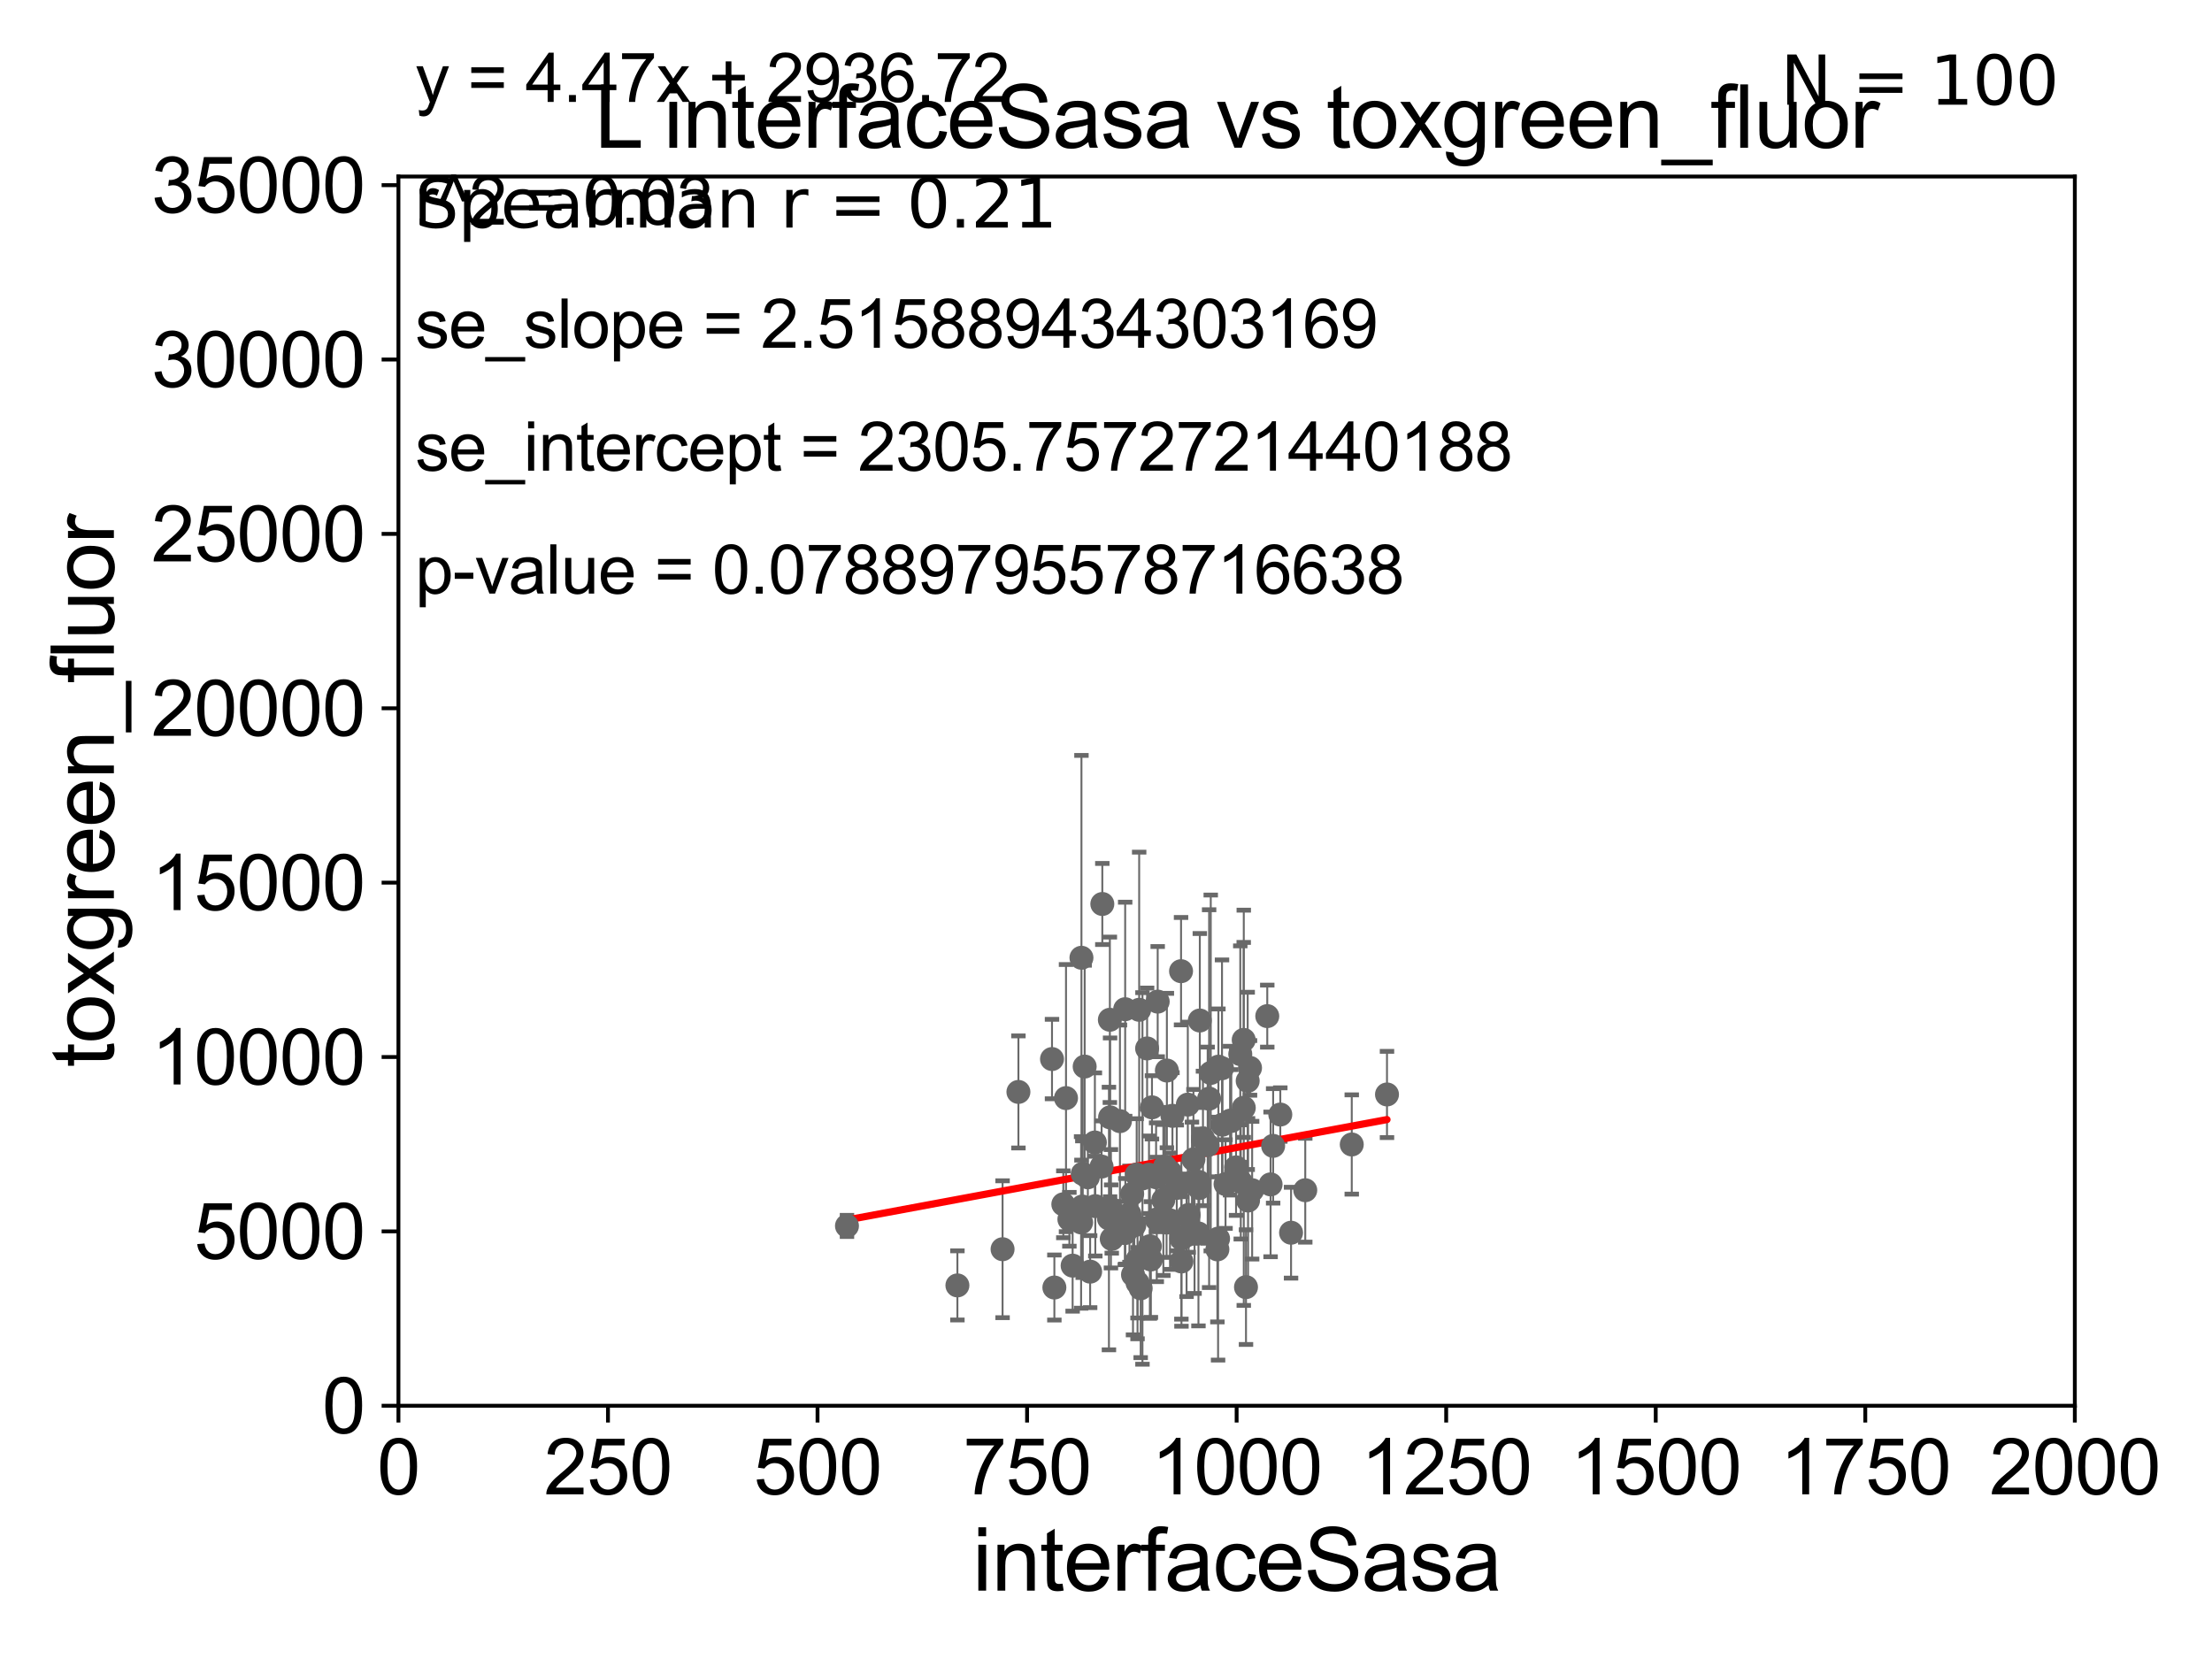 <?xml version="1.0" encoding="utf-8" standalone="no"?>
<!DOCTYPE svg PUBLIC "-//W3C//DTD SVG 1.1//EN"
  "http://www.w3.org/Graphics/SVG/1.1/DTD/svg11.dtd">
<svg xmlns:xlink="http://www.w3.org/1999/xlink" width="460.8pt" height="345.6pt" viewBox="0 0 460.8 345.6" xmlns="http://www.w3.org/2000/svg" version="1.1">
 <defs>
  <style type="text/css">*{stroke-linejoin: round; stroke-linecap: butt}</style>
 </defs>
 <g id="figure_1">
  <g id="patch_1">
   <path d="M 0 345.6 
L 460.8 345.6 
L 460.8 0 
L 0 0 
z
" style="fill: #ffffff"/>
  </g>
  <g id="axes_1">
   <g id="patch_2">
    <path d="M 83 292.84 
L 432.225 292.84 
L 432.225 36.775 
L 83 36.775 
z
" style="fill: #ffffff"/>
   </g>
   <g id="PathCollection_1">
    <defs>
     <path id="me3261f1e56" d="M 0 1.118 
C 0.297 1.118 0.581 1 0.791 0.791 
C 1 0.581 1.118 0.297 1.118 0 
C 1.118 -0.297 1 -0.581 0.791 -0.791 
C 0.581 -1 0.297 -1.118 0 -1.118 
C -0.297 -1.118 -0.581 -1 -0.791 -0.791 
C -1 -0.581 -1.118 -0.297 -1.118 0 
C -1.118 0.297 -1 0.581 -0.791 0.791 
C -0.581 1 -0.297 1.118 0 1.118 
z
" style="stroke: #696969"/>
    </defs>
    <g clip-path="url(#p7fae94aed3)">
     <use xlink:href="#me3261f1e56" x="254.566" y="222.536" style="fill: #696969; stroke: #696969"/>
     <use xlink:href="#me3261f1e56" x="259.102" y="230.773" style="fill: #696969; stroke: #696969"/>
     <use xlink:href="#me3261f1e56" x="237.31" y="210.362" style="fill: #696969; stroke: #696969"/>
     <use xlink:href="#me3261f1e56" x="225.547" y="244.517" style="fill: #696969; stroke: #696969"/>
     <use xlink:href="#me3261f1e56" x="247.443" y="230.111" style="fill: #696969; stroke: #696969"/>
     <use xlink:href="#me3261f1e56" x="245.142" y="247.463" style="fill: #696969; stroke: #696969"/>
     <use xlink:href="#me3261f1e56" x="238.964" y="218.41" style="fill: #696969; stroke: #696969"/>
     <use xlink:href="#me3261f1e56" x="234.433" y="254.43" style="fill: #696969; stroke: #696969"/>
     <use xlink:href="#me3261f1e56" x="231.25" y="232.767" style="fill: #696969; stroke: #696969"/>
     <use xlink:href="#me3261f1e56" x="242.348" y="249.974" style="fill: #696969; stroke: #696969"/>
     <use xlink:href="#me3261f1e56" x="253.605" y="260.268" style="fill: #696969; stroke: #696969"/>
     <use xlink:href="#me3261f1e56" x="231.428" y="251.808" style="fill: #696969; stroke: #696969"/>
     <use xlink:href="#me3261f1e56" x="249.746" y="246.213" style="fill: #696969; stroke: #696969"/>
     <use xlink:href="#me3261f1e56" x="249.659" y="256.952" style="fill: #696969; stroke: #696969"/>
     <use xlink:href="#me3261f1e56" x="260.845" y="247.937" style="fill: #696969; stroke: #696969"/>
     <use xlink:href="#me3261f1e56" x="247.183" y="257.336" style="fill: #696969; stroke: #696969"/>
     <use xlink:href="#me3261f1e56" x="234.324" y="256.876" style="fill: #696969; stroke: #696969"/>
     <use xlink:href="#me3261f1e56" x="235.288" y="252.935" style="fill: #696969; stroke: #696969"/>
     <use xlink:href="#me3261f1e56" x="225.286" y="199.519" style="fill: #696969; stroke: #696969"/>
     <use xlink:href="#me3261f1e56" x="256.244" y="233.457" style="fill: #696969; stroke: #696969"/>
     <use xlink:href="#me3261f1e56" x="257.492" y="243.186" style="fill: #696969; stroke: #696969"/>
     <use xlink:href="#me3261f1e56" x="256.504" y="233.523" style="fill: #696969; stroke: #696969"/>
     <use xlink:href="#me3261f1e56" x="231.204" y="212.437" style="fill: #696969; stroke: #696969"/>
     <use xlink:href="#me3261f1e56" x="212.156" y="227.469" style="fill: #696969; stroke: #696969"/>
     <use xlink:href="#me3261f1e56" x="246.034" y="202.315" style="fill: #696969; stroke: #696969"/>
     <use xlink:href="#me3261f1e56" x="243.808" y="244.201" style="fill: #696969; stroke: #696969"/>
     <use xlink:href="#me3261f1e56" x="258.372" y="219.585" style="fill: #696969; stroke: #696969"/>
     <use xlink:href="#me3261f1e56" x="219.645" y="268.213" style="fill: #696969; stroke: #696969"/>
     <use xlink:href="#me3261f1e56" x="260.403" y="222.462" style="fill: #696969; stroke: #696969"/>
     <use xlink:href="#me3261f1e56" x="288.936" y="227.996" style="fill: #696969; stroke: #696969"/>
     <use xlink:href="#me3261f1e56" x="239.537" y="259.608" style="fill: #696969; stroke: #696969"/>
     <use xlink:href="#me3261f1e56" x="236.025" y="265.544" style="fill: #696969; stroke: #696969"/>
     <use xlink:href="#me3261f1e56" x="259.916" y="225.169" style="fill: #696969; stroke: #696969"/>
     <use xlink:href="#me3261f1e56" x="223.448" y="263.658" style="fill: #696969; stroke: #696969"/>
     <use xlink:href="#me3261f1e56" x="199.446" y="267.774" style="fill: #696969; stroke: #696969"/>
     <use xlink:href="#me3261f1e56" x="244.241" y="232.438" style="fill: #696969; stroke: #696969"/>
     <use xlink:href="#me3261f1e56" x="226.619" y="245.252" style="fill: #696969; stroke: #696969"/>
     <use xlink:href="#me3261f1e56" x="255.302" y="246.661" style="fill: #696969; stroke: #696969"/>
     <use xlink:href="#me3261f1e56" x="236.97" y="267.225" style="fill: #696969; stroke: #696969"/>
     <use xlink:href="#me3261f1e56" x="263.995" y="211.676" style="fill: #696969; stroke: #696969"/>
     <use xlink:href="#me3261f1e56" x="231.599" y="258.081" style="fill: #696969; stroke: #696969"/>
     <use xlink:href="#me3261f1e56" x="236.793" y="244.695" style="fill: #696969; stroke: #696969"/>
     <use xlink:href="#me3261f1e56" x="247.619" y="253.094" style="fill: #696969; stroke: #696969"/>
     <use xlink:href="#me3261f1e56" x="249.83" y="247.494" style="fill: #696969; stroke: #696969"/>
     <use xlink:href="#me3261f1e56" x="241.169" y="208.655" style="fill: #696969; stroke: #696969"/>
     <use xlink:href="#me3261f1e56" x="264.686" y="246.729" style="fill: #696969; stroke: #696969"/>
     <use xlink:href="#me3261f1e56" x="248.307" y="246.355" style="fill: #696969; stroke: #696969"/>
     <use xlink:href="#me3261f1e56" x="221.51" y="250.876" style="fill: #696969; stroke: #696969"/>
     <use xlink:href="#me3261f1e56" x="239.357" y="244.726" style="fill: #696969; stroke: #696969"/>
     <use xlink:href="#me3261f1e56" x="246.104" y="258.039" style="fill: #696969; stroke: #696969"/>
     <use xlink:href="#me3261f1e56" x="253.748" y="258.035" style="fill: #696969; stroke: #696969"/>
     <use xlink:href="#me3261f1e56" x="259.563" y="268.133" style="fill: #696969; stroke: #696969"/>
     <use xlink:href="#me3261f1e56" x="229.633" y="188.318" style="fill: #696969; stroke: #696969"/>
     <use xlink:href="#me3261f1e56" x="259.992" y="250.092" style="fill: #696969; stroke: #696969"/>
     <use xlink:href="#me3261f1e56" x="225.213" y="254.653" style="fill: #696969; stroke: #696969"/>
     <use xlink:href="#me3261f1e56" x="251.578" y="238.555" style="fill: #696969; stroke: #696969"/>
     <use xlink:href="#me3261f1e56" x="243.02" y="254.686" style="fill: #696969; stroke: #696969"/>
     <use xlink:href="#me3261f1e56" x="227.097" y="264.906" style="fill: #696969; stroke: #696969"/>
     <use xlink:href="#me3261f1e56" x="176.44" y="255.382" style="fill: #696969; stroke: #696969"/>
     <use xlink:href="#me3261f1e56" x="240.836" y="245.247" style="fill: #696969; stroke: #696969"/>
     <use xlink:href="#me3261f1e56" x="252.222" y="223.517" style="fill: #696969; stroke: #696969"/>
     <use xlink:href="#me3261f1e56" x="229.479" y="243.02" style="fill: #696969; stroke: #696969"/>
     <use xlink:href="#me3261f1e56" x="271.91" y="247.943" style="fill: #696969; stroke: #696969"/>
     <use xlink:href="#me3261f1e56" x="222.772" y="253.998" style="fill: #696969; stroke: #696969"/>
     <use xlink:href="#me3261f1e56" x="225.468" y="251.34" style="fill: #696969; stroke: #696969"/>
     <use xlink:href="#me3261f1e56" x="248.616" y="241.519" style="fill: #696969; stroke: #696969"/>
     <use xlink:href="#me3261f1e56" x="250.6" y="237.16" style="fill: #696969; stroke: #696969"/>
     <use xlink:href="#me3261f1e56" x="228.084" y="238" style="fill: #696969; stroke: #696969"/>
     <use xlink:href="#me3261f1e56" x="251.882" y="228.867" style="fill: #696969; stroke: #696969"/>
     <use xlink:href="#me3261f1e56" x="219.152" y="220.617" style="fill: #696969; stroke: #696969"/>
     <use xlink:href="#me3261f1e56" x="239.75" y="262.381" style="fill: #696969; stroke: #696969"/>
     <use xlink:href="#me3261f1e56" x="243.736" y="254.221" style="fill: #696969; stroke: #696969"/>
     <use xlink:href="#me3261f1e56" x="208.855" y="260.235" style="fill: #696969; stroke: #696969"/>
     <use xlink:href="#me3261f1e56" x="237.995" y="245.488" style="fill: #696969; stroke: #696969"/>
     <use xlink:href="#me3261f1e56" x="235.856" y="248.698" style="fill: #696969; stroke: #696969"/>
     <use xlink:href="#me3261f1e56" x="258.477" y="246.215" style="fill: #696969; stroke: #696969"/>
     <use xlink:href="#me3261f1e56" x="246.12" y="262.788" style="fill: #696969; stroke: #696969"/>
     <use xlink:href="#me3261f1e56" x="231.012" y="253.843" style="fill: #696969; stroke: #696969"/>
     <use xlink:href="#me3261f1e56" x="237.625" y="268.377" style="fill: #696969; stroke: #696969"/>
     <use xlink:href="#me3261f1e56" x="253.816" y="222.208" style="fill: #696969; stroke: #696969"/>
     <use xlink:href="#me3261f1e56" x="259.088" y="216.631" style="fill: #696969; stroke: #696969"/>
     <use xlink:href="#me3261f1e56" x="233.305" y="233.554" style="fill: #696969; stroke: #696969"/>
     <use xlink:href="#me3261f1e56" x="268.95" y="256.795" style="fill: #696969; stroke: #696969"/>
     <use xlink:href="#me3261f1e56" x="228.173" y="251.259" style="fill: #696969; stroke: #696969"/>
     <use xlink:href="#me3261f1e56" x="254.667" y="234.293" style="fill: #696969; stroke: #696969"/>
     <use xlink:href="#me3261f1e56" x="231.477" y="252.795" style="fill: #696969; stroke: #696969"/>
     <use xlink:href="#me3261f1e56" x="249.945" y="212.59" style="fill: #696969; stroke: #696969"/>
     <use xlink:href="#me3261f1e56" x="281.596" y="238.417" style="fill: #696969; stroke: #696969"/>
     <use xlink:href="#me3261f1e56" x="234.394" y="210.237" style="fill: #696969; stroke: #696969"/>
     <use xlink:href="#me3261f1e56" x="242.688" y="243.042" style="fill: #696969; stroke: #696969"/>
     <use xlink:href="#me3261f1e56" x="222.07" y="228.754" style="fill: #696969; stroke: #696969"/>
     <use xlink:href="#me3261f1e56" x="243.083" y="223.011" style="fill: #696969; stroke: #696969"/>
     <use xlink:href="#me3261f1e56" x="236.291" y="255.266" style="fill: #696969; stroke: #696969"/>
     <use xlink:href="#me3261f1e56" x="239.978" y="230.683" style="fill: #696969; stroke: #696969"/>
     <use xlink:href="#me3261f1e56" x="266.71" y="232.181" style="fill: #696969; stroke: #696969"/>
     <use xlink:href="#me3261f1e56" x="225.957" y="222.186" style="fill: #696969; stroke: #696969"/>
     <use xlink:href="#me3261f1e56" x="248.845" y="256.906" style="fill: #696969; stroke: #696969"/>
     <use xlink:href="#me3261f1e56" x="236.968" y="262.444" style="fill: #696969; stroke: #696969"/>
     <use xlink:href="#me3261f1e56" x="240.977" y="254.027" style="fill: #696969; stroke: #696969"/>
     <use xlink:href="#me3261f1e56" x="265.219" y="238.707" style="fill: #696969; stroke: #696969"/>
    </g>
   </g>
   <g id="matplotlib.axis_1">
    <g id="xtick_1">
     <g id="line2d_1">
      <defs>
       <path id="m0c937fc483" d="M 0 0 
L 0 3.5 
" style="stroke: #000000; stroke-width: 0.8"/>
      </defs>
      <g>
       <use xlink:href="#m0c937fc483" x="83" y="292.84" style="stroke: #000000; stroke-width: 0.8"/>
      </g>
     </g>
     <g id="text_1">
      <!-- 0 -->
      <g transform="translate(78.551 311.293)scale(0.16 -0.16)">
       <defs>
        <path id="ArialMT-30" d="M 266 2259 
Q 266 3072 433 3567 
Q 600 4063 929 4331 
Q 1259 4600 1759 4600 
Q 2128 4600 2406 4451 
Q 2684 4303 2865 4023 
Q 3047 3744 3150 3342 
Q 3253 2941 3253 2259 
Q 3253 1453 3087 958 
Q 2922 463 2592 192 
Q 2263 -78 1759 -78 
Q 1097 -78 719 397 
Q 266 969 266 2259 
z
M 844 2259 
Q 844 1131 1108 757 
Q 1372 384 1759 384 
Q 2147 384 2411 759 
Q 2675 1134 2675 2259 
Q 2675 3391 2411 3762 
Q 2147 4134 1753 4134 
Q 1366 4134 1134 3806 
Q 844 3388 844 2259 
z
" transform="scale(0.016)"/>
       </defs>
       <use xlink:href="#ArialMT-30"/>
      </g>
     </g>
    </g>
    <g id="xtick_2">
     <g id="line2d_2">
      <g>
       <use xlink:href="#m0c937fc483" x="126.653" y="292.84" style="stroke: #000000; stroke-width: 0.8"/>
      </g>
     </g>
     <g id="text_2">
      <!-- 250 -->
      <g transform="translate(113.307 311.293)scale(0.16 -0.16)">
       <defs>
        <path id="ArialMT-32" d="M 3222 541 
L 3222 0 
L 194 0 
Q 188 203 259 391 
Q 375 700 629 1000 
Q 884 1300 1366 1694 
Q 2113 2306 2375 2664 
Q 2638 3022 2638 3341 
Q 2638 3675 2398 3904 
Q 2159 4134 1775 4134 
Q 1369 4134 1125 3890 
Q 881 3647 878 3216 
L 300 3275 
Q 359 3922 746 4261 
Q 1134 4600 1788 4600 
Q 2447 4600 2831 4234 
Q 3216 3869 3216 3328 
Q 3216 3053 3103 2787 
Q 2991 2522 2730 2228 
Q 2469 1934 1863 1422 
Q 1356 997 1212 845 
Q 1069 694 975 541 
L 3222 541 
z
" transform="scale(0.016)"/>
        <path id="ArialMT-35" d="M 266 1200 
L 856 1250 
Q 922 819 1161 601 
Q 1400 384 1738 384 
Q 2144 384 2425 690 
Q 2706 997 2706 1503 
Q 2706 1984 2436 2262 
Q 2166 2541 1728 2541 
Q 1456 2541 1237 2417 
Q 1019 2294 894 2097 
L 366 2166 
L 809 4519 
L 3088 4519 
L 3088 3981 
L 1259 3981 
L 1013 2750 
Q 1425 3038 1878 3038 
Q 2478 3038 2890 2622 
Q 3303 2206 3303 1553 
Q 3303 931 2941 478 
Q 2500 -78 1738 -78 
Q 1113 -78 717 272 
Q 322 622 266 1200 
z
" transform="scale(0.016)"/>
       </defs>
       <use xlink:href="#ArialMT-32"/>
       <use xlink:href="#ArialMT-35" x="55.615"/>
       <use xlink:href="#ArialMT-30" x="111.23"/>
      </g>
     </g>
    </g>
    <g id="xtick_3">
     <g id="line2d_3">
      <g>
       <use xlink:href="#m0c937fc483" x="170.306" y="292.84" style="stroke: #000000; stroke-width: 0.8"/>
      </g>
     </g>
     <g id="text_3">
      <!-- 500 -->
      <g transform="translate(156.96 311.293)scale(0.16 -0.16)">
       <use xlink:href="#ArialMT-35"/>
       <use xlink:href="#ArialMT-30" x="55.615"/>
       <use xlink:href="#ArialMT-30" x="111.23"/>
      </g>
     </g>
    </g>
    <g id="xtick_4">
     <g id="line2d_4">
      <g>
       <use xlink:href="#m0c937fc483" x="213.959" y="292.84" style="stroke: #000000; stroke-width: 0.8"/>
      </g>
     </g>
     <g id="text_4">
      <!-- 750 -->
      <g transform="translate(200.613 311.293)scale(0.16 -0.16)">
       <defs>
        <path id="ArialMT-37" d="M 303 3981 
L 303 4522 
L 3269 4522 
L 3269 4084 
Q 2831 3619 2401 2847 
Q 1972 2075 1738 1259 
Q 1569 684 1522 0 
L 944 0 
Q 953 541 1156 1306 
Q 1359 2072 1739 2783 
Q 2119 3494 2547 3981 
L 303 3981 
z
" transform="scale(0.016)"/>
       </defs>
       <use xlink:href="#ArialMT-37"/>
       <use xlink:href="#ArialMT-35" x="55.615"/>
       <use xlink:href="#ArialMT-30" x="111.23"/>
      </g>
     </g>
    </g>
    <g id="xtick_5">
     <g id="line2d_5">
      <g>
       <use xlink:href="#m0c937fc483" x="257.613" y="292.84" style="stroke: #000000; stroke-width: 0.8"/>
      </g>
     </g>
     <g id="text_5">
      <!-- 1000 -->
      <g transform="translate(239.817 311.293)scale(0.16 -0.16)">
       <defs>
        <path id="ArialMT-31" d="M 2384 0 
L 1822 0 
L 1822 3584 
Q 1619 3391 1289 3197 
Q 959 3003 697 2906 
L 697 3450 
Q 1169 3672 1522 3987 
Q 1875 4303 2022 4600 
L 2384 4600 
L 2384 0 
z
" transform="scale(0.016)"/>
       </defs>
       <use xlink:href="#ArialMT-31"/>
       <use xlink:href="#ArialMT-30" x="55.615"/>
       <use xlink:href="#ArialMT-30" x="111.23"/>
       <use xlink:href="#ArialMT-30" x="166.846"/>
      </g>
     </g>
    </g>
    <g id="xtick_6">
     <g id="line2d_6">
      <g>
       <use xlink:href="#m0c937fc483" x="301.266" y="292.84" style="stroke: #000000; stroke-width: 0.8"/>
      </g>
     </g>
     <g id="text_6">
      <!-- 1250 -->
      <g transform="translate(283.471 311.293)scale(0.16 -0.16)">
       <use xlink:href="#ArialMT-31"/>
       <use xlink:href="#ArialMT-32" x="55.615"/>
       <use xlink:href="#ArialMT-35" x="111.23"/>
       <use xlink:href="#ArialMT-30" x="166.846"/>
      </g>
     </g>
    </g>
    <g id="xtick_7">
     <g id="line2d_7">
      <g>
       <use xlink:href="#m0c937fc483" x="344.919" y="292.84" style="stroke: #000000; stroke-width: 0.8"/>
      </g>
     </g>
     <g id="text_7">
      <!-- 1500 -->
      <g transform="translate(327.124 311.293)scale(0.16 -0.16)">
       <use xlink:href="#ArialMT-31"/>
       <use xlink:href="#ArialMT-35" x="55.615"/>
       <use xlink:href="#ArialMT-30" x="111.23"/>
       <use xlink:href="#ArialMT-30" x="166.846"/>
      </g>
     </g>
    </g>
    <g id="xtick_8">
     <g id="line2d_8">
      <g>
       <use xlink:href="#m0c937fc483" x="388.572" y="292.84" style="stroke: #000000; stroke-width: 0.8"/>
      </g>
     </g>
     <g id="text_8">
      <!-- 1750 -->
      <g transform="translate(370.777 311.293)scale(0.16 -0.16)">
       <use xlink:href="#ArialMT-31"/>
       <use xlink:href="#ArialMT-37" x="55.615"/>
       <use xlink:href="#ArialMT-35" x="111.23"/>
       <use xlink:href="#ArialMT-30" x="166.846"/>
      </g>
     </g>
    </g>
    <g id="xtick_9">
     <g id="line2d_9">
      <g>
       <use xlink:href="#m0c937fc483" x="432.225" y="292.84" style="stroke: #000000; stroke-width: 0.8"/>
      </g>
     </g>
     <g id="text_9">
      <!-- 2000 -->
      <g transform="translate(414.43 311.293)scale(0.16 -0.16)">
       <use xlink:href="#ArialMT-32"/>
       <use xlink:href="#ArialMT-30" x="55.615"/>
       <use xlink:href="#ArialMT-30" x="111.23"/>
       <use xlink:href="#ArialMT-30" x="166.846"/>
      </g>
     </g>
    </g>
    <g id="text_10">
     <!-- interfaceSasa -->
     <g transform="translate(202.583 331.357)scale(0.18 -0.18)">
      <defs>
       <path id="ArialMT-69" d="M 425 3934 
L 425 4581 
L 988 4581 
L 988 3934 
L 425 3934 
z
M 425 0 
L 425 3319 
L 988 3319 
L 988 0 
L 425 0 
z
" transform="scale(0.016)"/>
       <path id="ArialMT-6e" d="M 422 0 
L 422 3319 
L 928 3319 
L 928 2847 
Q 1294 3394 1984 3394 
Q 2284 3394 2536 3286 
Q 2788 3178 2913 3003 
Q 3038 2828 3088 2588 
Q 3119 2431 3119 2041 
L 3119 0 
L 2556 0 
L 2556 2019 
Q 2556 2363 2490 2533 
Q 2425 2703 2258 2804 
Q 2091 2906 1866 2906 
Q 1506 2906 1245 2678 
Q 984 2450 984 1813 
L 984 0 
L 422 0 
z
" transform="scale(0.016)"/>
       <path id="ArialMT-74" d="M 1650 503 
L 1731 6 
Q 1494 -44 1306 -44 
Q 1000 -44 831 53 
Q 663 150 594 308 
Q 525 466 525 972 
L 525 2881 
L 113 2881 
L 113 3319 
L 525 3319 
L 525 4141 
L 1084 4478 
L 1084 3319 
L 1650 3319 
L 1650 2881 
L 1084 2881 
L 1084 941 
Q 1084 700 1114 631 
Q 1144 563 1211 522 
Q 1278 481 1403 481 
Q 1497 481 1650 503 
z
" transform="scale(0.016)"/>
       <path id="ArialMT-65" d="M 2694 1069 
L 3275 997 
Q 3138 488 2766 206 
Q 2394 -75 1816 -75 
Q 1088 -75 661 373 
Q 234 822 234 1631 
Q 234 2469 665 2931 
Q 1097 3394 1784 3394 
Q 2450 3394 2872 2941 
Q 3294 2488 3294 1666 
Q 3294 1616 3291 1516 
L 816 1516 
Q 847 969 1125 678 
Q 1403 388 1819 388 
Q 2128 388 2347 550 
Q 2566 713 2694 1069 
z
M 847 1978 
L 2700 1978 
Q 2663 2397 2488 2606 
Q 2219 2931 1791 2931 
Q 1403 2931 1139 2672 
Q 875 2413 847 1978 
z
" transform="scale(0.016)"/>
       <path id="ArialMT-72" d="M 416 0 
L 416 3319 
L 922 3319 
L 922 2816 
Q 1116 3169 1280 3281 
Q 1444 3394 1641 3394 
Q 1925 3394 2219 3213 
L 2025 2691 
Q 1819 2813 1613 2813 
Q 1428 2813 1281 2702 
Q 1134 2591 1072 2394 
Q 978 2094 978 1738 
L 978 0 
L 416 0 
z
" transform="scale(0.016)"/>
       <path id="ArialMT-66" d="M 556 0 
L 556 2881 
L 59 2881 
L 59 3319 
L 556 3319 
L 556 3672 
Q 556 4006 616 4169 
Q 697 4388 901 4523 
Q 1106 4659 1475 4659 
Q 1713 4659 2000 4603 
L 1916 4113 
Q 1741 4144 1584 4144 
Q 1328 4144 1222 4034 
Q 1116 3925 1116 3625 
L 1116 3319 
L 1763 3319 
L 1763 2881 
L 1116 2881 
L 1116 0 
L 556 0 
z
" transform="scale(0.016)"/>
       <path id="ArialMT-61" d="M 2588 409 
Q 2275 144 1986 34 
Q 1697 -75 1366 -75 
Q 819 -75 525 192 
Q 231 459 231 875 
Q 231 1119 342 1320 
Q 453 1522 633 1644 
Q 813 1766 1038 1828 
Q 1203 1872 1538 1913 
Q 2219 1994 2541 2106 
Q 2544 2222 2544 2253 
Q 2544 2597 2384 2738 
Q 2169 2928 1744 2928 
Q 1347 2928 1158 2789 
Q 969 2650 878 2297 
L 328 2372 
Q 403 2725 575 2942 
Q 747 3159 1072 3276 
Q 1397 3394 1825 3394 
Q 2250 3394 2515 3294 
Q 2781 3194 2906 3042 
Q 3031 2891 3081 2659 
Q 3109 2516 3109 2141 
L 3109 1391 
Q 3109 606 3145 398 
Q 3181 191 3288 0 
L 2700 0 
Q 2613 175 2588 409 
z
M 2541 1666 
Q 2234 1541 1622 1453 
Q 1275 1403 1131 1340 
Q 988 1278 909 1158 
Q 831 1038 831 891 
Q 831 666 1001 516 
Q 1172 366 1500 366 
Q 1825 366 2078 508 
Q 2331 650 2450 897 
Q 2541 1088 2541 1459 
L 2541 1666 
z
" transform="scale(0.016)"/>
       <path id="ArialMT-63" d="M 2588 1216 
L 3141 1144 
Q 3050 572 2676 248 
Q 2303 -75 1759 -75 
Q 1078 -75 664 370 
Q 250 816 250 1647 
Q 250 2184 428 2587 
Q 606 2991 970 3192 
Q 1334 3394 1763 3394 
Q 2303 3394 2647 3120 
Q 2991 2847 3088 2344 
L 2541 2259 
Q 2463 2594 2264 2762 
Q 2066 2931 1784 2931 
Q 1359 2931 1093 2626 
Q 828 2322 828 1663 
Q 828 994 1084 691 
Q 1341 388 1753 388 
Q 2084 388 2306 591 
Q 2528 794 2588 1216 
z
" transform="scale(0.016)"/>
       <path id="ArialMT-53" d="M 288 1472 
L 859 1522 
Q 900 1178 1048 958 
Q 1197 738 1509 602 
Q 1822 466 2213 466 
Q 2559 466 2825 569 
Q 3091 672 3220 851 
Q 3350 1031 3350 1244 
Q 3350 1459 3225 1620 
Q 3100 1781 2813 1891 
Q 2628 1963 1997 2114 
Q 1366 2266 1113 2400 
Q 784 2572 623 2826 
Q 463 3081 463 3397 
Q 463 3744 659 4045 
Q 856 4347 1234 4503 
Q 1613 4659 2075 4659 
Q 2584 4659 2973 4495 
Q 3363 4331 3572 4012 
Q 3781 3694 3797 3291 
L 3216 3247 
Q 3169 3681 2898 3903 
Q 2628 4125 2100 4125 
Q 1550 4125 1298 3923 
Q 1047 3722 1047 3438 
Q 1047 3191 1225 3031 
Q 1400 2872 2139 2705 
Q 2878 2538 3153 2413 
Q 3553 2228 3743 1945 
Q 3934 1663 3934 1294 
Q 3934 928 3725 604 
Q 3516 281 3123 101 
Q 2731 -78 2241 -78 
Q 1619 -78 1198 103 
Q 778 284 539 648 
Q 300 1013 288 1472 
z
" transform="scale(0.016)"/>
       <path id="ArialMT-73" d="M 197 991 
L 753 1078 
Q 800 744 1014 566 
Q 1228 388 1613 388 
Q 2000 388 2187 545 
Q 2375 703 2375 916 
Q 2375 1106 2209 1216 
Q 2094 1291 1634 1406 
Q 1016 1563 777 1677 
Q 538 1791 414 1992 
Q 291 2194 291 2438 
Q 291 2659 392 2848 
Q 494 3038 669 3163 
Q 800 3259 1026 3326 
Q 1253 3394 1513 3394 
Q 1903 3394 2198 3281 
Q 2494 3169 2634 2976 
Q 2775 2784 2828 2463 
L 2278 2388 
Q 2241 2644 2061 2787 
Q 1881 2931 1553 2931 
Q 1166 2931 1000 2803 
Q 834 2675 834 2503 
Q 834 2394 903 2306 
Q 972 2216 1119 2156 
Q 1203 2125 1616 2013 
Q 2213 1853 2448 1751 
Q 2684 1650 2818 1456 
Q 2953 1263 2953 975 
Q 2953 694 2789 445 
Q 2625 197 2315 61 
Q 2006 -75 1616 -75 
Q 969 -75 630 194 
Q 291 463 197 991 
z
" transform="scale(0.016)"/>
      </defs>
      <use xlink:href="#ArialMT-69"/>
      <use xlink:href="#ArialMT-6e" x="22.217"/>
      <use xlink:href="#ArialMT-74" x="77.832"/>
      <use xlink:href="#ArialMT-65" x="105.615"/>
      <use xlink:href="#ArialMT-72" x="161.23"/>
      <use xlink:href="#ArialMT-66" x="194.531"/>
      <use xlink:href="#ArialMT-61" x="222.314"/>
      <use xlink:href="#ArialMT-63" x="277.93"/>
      <use xlink:href="#ArialMT-65" x="327.93"/>
      <use xlink:href="#ArialMT-53" x="383.545"/>
      <use xlink:href="#ArialMT-61" x="450.244"/>
      <use xlink:href="#ArialMT-73" x="505.859"/>
      <use xlink:href="#ArialMT-61" x="555.859"/>
     </g>
    </g>
   </g>
   <g id="matplotlib.axis_2">
    <g id="ytick_1">
     <g id="line2d_10">
      <defs>
       <path id="ma4bb36101d" d="M 0 0 
L -3.5 0 
" style="stroke: #000000; stroke-width: 0.8"/>
      </defs>
      <g>
       <use xlink:href="#ma4bb36101d" x="83" y="292.84" style="stroke: #000000; stroke-width: 0.8"/>
      </g>
     </g>
     <g id="text_11">
      <!-- 0 -->
      <g transform="translate(67.103 298.566)scale(0.16 -0.16)">
       <use xlink:href="#ArialMT-30"/>
      </g>
     </g>
    </g>
    <g id="ytick_2">
     <g id="line2d_11">
      <g>
       <use xlink:href="#ma4bb36101d" x="83" y="256.516" style="stroke: #000000; stroke-width: 0.8"/>
      </g>
     </g>
     <g id="text_12">
      <!-- 5000 -->
      <g transform="translate(40.41 262.242)scale(0.16 -0.16)">
       <use xlink:href="#ArialMT-35"/>
       <use xlink:href="#ArialMT-30" x="55.615"/>
       <use xlink:href="#ArialMT-30" x="111.23"/>
       <use xlink:href="#ArialMT-30" x="166.846"/>
      </g>
     </g>
    </g>
    <g id="ytick_3">
     <g id="line2d_12">
      <g>
       <use xlink:href="#ma4bb36101d" x="83" y="220.192" style="stroke: #000000; stroke-width: 0.8"/>
      </g>
     </g>
     <g id="text_13">
      <!-- 10000 -->
      <g transform="translate(31.512 225.918)scale(0.16 -0.16)">
       <use xlink:href="#ArialMT-31"/>
       <use xlink:href="#ArialMT-30" x="55.615"/>
       <use xlink:href="#ArialMT-30" x="111.23"/>
       <use xlink:href="#ArialMT-30" x="166.846"/>
       <use xlink:href="#ArialMT-30" x="222.461"/>
      </g>
     </g>
    </g>
    <g id="ytick_4">
     <g id="line2d_13">
      <g>
       <use xlink:href="#ma4bb36101d" x="83" y="183.867" style="stroke: #000000; stroke-width: 0.8"/>
      </g>
     </g>
     <g id="text_14">
      <!-- 15000 -->
      <g transform="translate(31.512 189.594)scale(0.16 -0.16)">
       <use xlink:href="#ArialMT-31"/>
       <use xlink:href="#ArialMT-35" x="55.615"/>
       <use xlink:href="#ArialMT-30" x="111.23"/>
       <use xlink:href="#ArialMT-30" x="166.846"/>
       <use xlink:href="#ArialMT-30" x="222.461"/>
      </g>
     </g>
    </g>
    <g id="ytick_5">
     <g id="line2d_14">
      <g>
       <use xlink:href="#ma4bb36101d" x="83" y="147.543" style="stroke: #000000; stroke-width: 0.8"/>
      </g>
     </g>
     <g id="text_15">
      <!-- 20000 -->
      <g transform="translate(31.512 153.27)scale(0.16 -0.16)">
       <use xlink:href="#ArialMT-32"/>
       <use xlink:href="#ArialMT-30" x="55.615"/>
       <use xlink:href="#ArialMT-30" x="111.23"/>
       <use xlink:href="#ArialMT-30" x="166.846"/>
       <use xlink:href="#ArialMT-30" x="222.461"/>
      </g>
     </g>
    </g>
    <g id="ytick_6">
     <g id="line2d_15">
      <g>
       <use xlink:href="#ma4bb36101d" x="83" y="111.219" style="stroke: #000000; stroke-width: 0.8"/>
      </g>
     </g>
     <g id="text_16">
      <!-- 25000 -->
      <g transform="translate(31.512 116.945)scale(0.16 -0.16)">
       <use xlink:href="#ArialMT-32"/>
       <use xlink:href="#ArialMT-35" x="55.615"/>
       <use xlink:href="#ArialMT-30" x="111.23"/>
       <use xlink:href="#ArialMT-30" x="166.846"/>
       <use xlink:href="#ArialMT-30" x="222.461"/>
      </g>
     </g>
    </g>
    <g id="ytick_7">
     <g id="line2d_16">
      <g>
       <use xlink:href="#ma4bb36101d" x="83" y="74.895" style="stroke: #000000; stroke-width: 0.8"/>
      </g>
     </g>
     <g id="text_17">
      <!-- 30000 -->
      <g transform="translate(31.512 80.621)scale(0.16 -0.16)">
       <defs>
        <path id="ArialMT-33" d="M 269 1209 
L 831 1284 
Q 928 806 1161 595 
Q 1394 384 1728 384 
Q 2125 384 2398 659 
Q 2672 934 2672 1341 
Q 2672 1728 2419 1979 
Q 2166 2231 1775 2231 
Q 1616 2231 1378 2169 
L 1441 2663 
Q 1497 2656 1531 2656 
Q 1891 2656 2178 2843 
Q 2466 3031 2466 3422 
Q 2466 3731 2256 3934 
Q 2047 4138 1716 4138 
Q 1388 4138 1169 3931 
Q 950 3725 888 3313 
L 325 3413 
Q 428 3978 793 4289 
Q 1159 4600 1703 4600 
Q 2078 4600 2393 4439 
Q 2709 4278 2876 4000 
Q 3044 3722 3044 3409 
Q 3044 3113 2884 2869 
Q 2725 2625 2413 2481 
Q 2819 2388 3044 2092 
Q 3269 1797 3269 1353 
Q 3269 753 2831 336 
Q 2394 -81 1725 -81 
Q 1122 -81 723 278 
Q 325 638 269 1209 
z
" transform="scale(0.016)"/>
       </defs>
       <use xlink:href="#ArialMT-33"/>
       <use xlink:href="#ArialMT-30" x="55.615"/>
       <use xlink:href="#ArialMT-30" x="111.23"/>
       <use xlink:href="#ArialMT-30" x="166.846"/>
       <use xlink:href="#ArialMT-30" x="222.461"/>
      </g>
     </g>
    </g>
    <g id="ytick_8">
     <g id="line2d_17">
      <g>
       <use xlink:href="#ma4bb36101d" x="83" y="38.571" style="stroke: #000000; stroke-width: 0.8"/>
      </g>
     </g>
     <g id="text_18">
      <!-- 35000 -->
      <g transform="translate(31.512 44.297)scale(0.16 -0.16)">
       <use xlink:href="#ArialMT-33"/>
       <use xlink:href="#ArialMT-35" x="55.615"/>
       <use xlink:href="#ArialMT-30" x="111.23"/>
       <use xlink:href="#ArialMT-30" x="166.846"/>
       <use xlink:href="#ArialMT-30" x="222.461"/>
      </g>
     </g>
    </g>
    <g id="text_19">
     <!-- toxgreen_fluor -->
     <g transform="translate(23.724 222.34)rotate(-90)scale(0.18 -0.18)">
      <defs>
       <path id="ArialMT-6f" d="M 213 1659 
Q 213 2581 725 3025 
Q 1153 3394 1769 3394 
Q 2453 3394 2887 2945 
Q 3322 2497 3322 1706 
Q 3322 1066 3130 698 
Q 2938 331 2570 128 
Q 2203 -75 1769 -75 
Q 1072 -75 642 372 
Q 213 819 213 1659 
z
M 791 1659 
Q 791 1022 1069 705 
Q 1347 388 1769 388 
Q 2188 388 2466 706 
Q 2744 1025 2744 1678 
Q 2744 2294 2464 2611 
Q 2184 2928 1769 2928 
Q 1347 2928 1069 2612 
Q 791 2297 791 1659 
z
" transform="scale(0.016)"/>
       <path id="ArialMT-78" d="M 47 0 
L 1259 1725 
L 138 3319 
L 841 3319 
L 1350 2541 
Q 1494 2319 1581 2169 
Q 1719 2375 1834 2534 
L 2394 3319 
L 3066 3319 
L 1919 1756 
L 3153 0 
L 2463 0 
L 1781 1031 
L 1600 1309 
L 728 0 
L 47 0 
z
" transform="scale(0.016)"/>
       <path id="ArialMT-67" d="M 319 -275 
L 866 -356 
Q 900 -609 1056 -725 
Q 1266 -881 1628 -881 
Q 2019 -881 2231 -725 
Q 2444 -569 2519 -288 
Q 2563 -116 2559 434 
Q 2191 0 1641 0 
Q 956 0 581 494 
Q 206 988 206 1678 
Q 206 2153 378 2554 
Q 550 2956 876 3175 
Q 1203 3394 1644 3394 
Q 2231 3394 2613 2919 
L 2613 3319 
L 3131 3319 
L 3131 450 
Q 3131 -325 2973 -648 
Q 2816 -972 2473 -1159 
Q 2131 -1347 1631 -1347 
Q 1038 -1347 672 -1080 
Q 306 -813 319 -275 
z
M 784 1719 
Q 784 1066 1043 766 
Q 1303 466 1694 466 
Q 2081 466 2343 764 
Q 2606 1063 2606 1700 
Q 2606 2309 2336 2618 
Q 2066 2928 1684 2928 
Q 1309 2928 1046 2623 
Q 784 2319 784 1719 
z
" transform="scale(0.016)"/>
       <path id="ArialMT-5f" d="M -97 -1272 
L -97 -866 
L 3631 -866 
L 3631 -1272 
L -97 -1272 
z
" transform="scale(0.016)"/>
       <path id="ArialMT-6c" d="M 409 0 
L 409 4581 
L 972 4581 
L 972 0 
L 409 0 
z
" transform="scale(0.016)"/>
       <path id="ArialMT-75" d="M 2597 0 
L 2597 488 
Q 2209 -75 1544 -75 
Q 1250 -75 995 37 
Q 741 150 617 320 
Q 494 491 444 738 
Q 409 903 409 1263 
L 409 3319 
L 972 3319 
L 972 1478 
Q 972 1038 1006 884 
Q 1059 663 1231 536 
Q 1403 409 1656 409 
Q 1909 409 2131 539 
Q 2353 669 2445 892 
Q 2538 1116 2538 1541 
L 2538 3319 
L 3100 3319 
L 3100 0 
L 2597 0 
z
" transform="scale(0.016)"/>
      </defs>
      <use xlink:href="#ArialMT-74"/>
      <use xlink:href="#ArialMT-6f" x="27.783"/>
      <use xlink:href="#ArialMT-78" x="83.398"/>
      <use xlink:href="#ArialMT-67" x="133.398"/>
      <use xlink:href="#ArialMT-72" x="189.014"/>
      <use xlink:href="#ArialMT-65" x="222.314"/>
      <use xlink:href="#ArialMT-65" x="277.93"/>
      <use xlink:href="#ArialMT-6e" x="333.545"/>
      <use xlink:href="#ArialMT-5f" x="389.16"/>
      <use xlink:href="#ArialMT-66" x="444.775"/>
      <use xlink:href="#ArialMT-6c" x="472.559"/>
      <use xlink:href="#ArialMT-75" x="494.775"/>
      <use xlink:href="#ArialMT-6f" x="550.391"/>
      <use xlink:href="#ArialMT-72" x="606.006"/>
     </g>
    </g>
   </g>
   <g id="LineCollection_1">
    <path d="M 254.566 245.106 
L 254.566 199.966 
" clip-path="url(#p7fae94aed3)" style="fill: none; stroke: #696969; stroke-width: 0.4"/>
    <path d="M 259.102 271.943 
L 259.102 189.603 
" clip-path="url(#p7fae94aed3)" style="fill: none; stroke: #696969; stroke-width: 0.4"/>
    <path d="M 237.31 243.205 
L 237.31 177.519 
" clip-path="url(#p7fae94aed3)" style="fill: none; stroke: #696969; stroke-width: 0.4"/>
    <path d="M 225.547 266.123 
L 225.547 222.911 
" clip-path="url(#p7fae94aed3)" style="fill: none; stroke: #696969; stroke-width: 0.4"/>
    <path d="M 247.443 247.286 
L 247.443 212.937 
" clip-path="url(#p7fae94aed3)" style="fill: none; stroke: #696969; stroke-width: 0.4"/>
    <path d="M 245.142 260.564 
L 245.142 234.362 
" clip-path="url(#p7fae94aed3)" style="fill: none; stroke: #696969; stroke-width: 0.4"/>
    <path d="M 238.964 230.984 
L 238.964 205.837 
" clip-path="url(#p7fae94aed3)" style="fill: none; stroke: #696969; stroke-width: 0.4"/>
    <path d="M 234.433 263.356 
L 234.433 245.504 
" clip-path="url(#p7fae94aed3)" style="fill: none; stroke: #696969; stroke-width: 0.4"/>
    <path d="M 231.25 249.305 
L 231.25 216.229 
" clip-path="url(#p7fae94aed3)" style="fill: none; stroke: #696969; stroke-width: 0.4"/>
    <path d="M 242.348 265.704 
L 242.348 234.245 
" clip-path="url(#p7fae94aed3)" style="fill: none; stroke: #696969; stroke-width: 0.4"/>
    <path d="M 253.605 275.379 
L 253.605 245.158 
" clip-path="url(#p7fae94aed3)" style="fill: none; stroke: #696969; stroke-width: 0.4"/>
    <path d="M 231.428 264.14 
L 231.428 239.476 
" clip-path="url(#p7fae94aed3)" style="fill: none; stroke: #696969; stroke-width: 0.4"/>
    <path d="M 249.746 257.2 
L 249.746 235.226 
" clip-path="url(#p7fae94aed3)" style="fill: none; stroke: #696969; stroke-width: 0.4"/>
    <path d="M 249.659 276.201 
L 249.659 237.704 
" clip-path="url(#p7fae94aed3)" style="fill: none; stroke: #696969; stroke-width: 0.4"/>
    <path d="M 260.845 262.278 
L 260.845 233.597 
" clip-path="url(#p7fae94aed3)" style="fill: none; stroke: #696969; stroke-width: 0.4"/>
    <path d="M 247.183 270.099 
L 247.183 244.574 
" clip-path="url(#p7fae94aed3)" style="fill: none; stroke: #696969; stroke-width: 0.4"/>
    <path d="M 234.324 263.461 
L 234.324 250.292 
" clip-path="url(#p7fae94aed3)" style="fill: none; stroke: #696969; stroke-width: 0.4"/>
    <path d="M 235.288 262.95 
L 235.288 242.921 
" clip-path="url(#p7fae94aed3)" style="fill: none; stroke: #696969; stroke-width: 0.4"/>
    <path d="M 225.286 241.67 
L 225.286 157.368 
" clip-path="url(#p7fae94aed3)" style="fill: none; stroke: #696969; stroke-width: 0.4"/>
    <path d="M 256.244 248.952 
L 256.244 217.963 
" clip-path="url(#p7fae94aed3)" style="fill: none; stroke: #696969; stroke-width: 0.4"/>
    <path d="M 257.492 253.181 
L 257.492 233.191 
" clip-path="url(#p7fae94aed3)" style="fill: none; stroke: #696969; stroke-width: 0.4"/>
    <path d="M 256.504 244.226 
L 256.504 222.821 
" clip-path="url(#p7fae94aed3)" style="fill: none; stroke: #696969; stroke-width: 0.4"/>
    <path d="M 231.204 229.665 
L 231.204 195.21 
" clip-path="url(#p7fae94aed3)" style="fill: none; stroke: #696969; stroke-width: 0.4"/>
    <path d="M 212.156 239.139 
L 212.156 215.799 
" clip-path="url(#p7fae94aed3)" style="fill: none; stroke: #696969; stroke-width: 0.4"/>
    <path d="M 246.034 213.501 
L 246.034 191.129 
" clip-path="url(#p7fae94aed3)" style="fill: none; stroke: #696969; stroke-width: 0.4"/>
    <path d="M 243.808 248.219 
L 243.808 240.183 
" clip-path="url(#p7fae94aed3)" style="fill: none; stroke: #696969; stroke-width: 0.4"/>
    <path d="M 258.372 242.124 
L 258.372 197.045 
" clip-path="url(#p7fae94aed3)" style="fill: none; stroke: #696969; stroke-width: 0.4"/>
    <path d="M 219.645 274.986 
L 219.645 261.44 
" clip-path="url(#p7fae94aed3)" style="fill: none; stroke: #696969; stroke-width: 0.4"/>
    <path d="M 260.403 228.153 
L 260.403 216.77 
" clip-path="url(#p7fae94aed3)" style="fill: none; stroke: #696969; stroke-width: 0.4"/>
    <path d="M 288.936 236.977 
L 288.936 219.014 
" clip-path="url(#p7fae94aed3)" style="fill: none; stroke: #696969; stroke-width: 0.4"/>
    <path d="M 239.537 274.629 
L 239.537 244.588 
" clip-path="url(#p7fae94aed3)" style="fill: none; stroke: #696969; stroke-width: 0.4"/>
    <path d="M 236.025 278.078 
L 236.025 253.01 
" clip-path="url(#p7fae94aed3)" style="fill: none; stroke: #696969; stroke-width: 0.4"/>
    <path d="M 259.916 243.634 
L 259.916 206.704 
" clip-path="url(#p7fae94aed3)" style="fill: none; stroke: #696969; stroke-width: 0.4"/>
    <path d="M 223.448 273.139 
L 223.448 254.176 
" clip-path="url(#p7fae94aed3)" style="fill: none; stroke: #696969; stroke-width: 0.4"/>
    <path d="M 199.446 274.976 
L 199.446 260.571 
" clip-path="url(#p7fae94aed3)" style="fill: none; stroke: #696969; stroke-width: 0.4"/>
    <path d="M 244.241 241.415 
L 244.241 223.461 
" clip-path="url(#p7fae94aed3)" style="fill: none; stroke: #696969; stroke-width: 0.4"/>
    <path d="M 226.619 252.571 
L 226.619 237.932 
" clip-path="url(#p7fae94aed3)" style="fill: none; stroke: #696969; stroke-width: 0.4"/>
    <path d="M 255.302 255.89 
L 255.302 237.433 
" clip-path="url(#p7fae94aed3)" style="fill: none; stroke: #696969; stroke-width: 0.4"/>
    <path d="M 236.97 274.559 
L 236.97 259.891 
" clip-path="url(#p7fae94aed3)" style="fill: none; stroke: #696969; stroke-width: 0.4"/>
    <path d="M 263.995 218.136 
L 263.995 205.216 
" clip-path="url(#p7fae94aed3)" style="fill: none; stroke: #696969; stroke-width: 0.4"/>
    <path d="M 231.599 261.055 
L 231.599 255.107 
" clip-path="url(#p7fae94aed3)" style="fill: none; stroke: #696969; stroke-width: 0.4"/>
    <path d="M 236.793 256.341 
L 236.793 233.048 
" clip-path="url(#p7fae94aed3)" style="fill: none; stroke: #696969; stroke-width: 0.4"/>
    <path d="M 247.619 260.872 
L 247.619 245.315 
" clip-path="url(#p7fae94aed3)" style="fill: none; stroke: #696969; stroke-width: 0.4"/>
    <path d="M 249.83 256.575 
L 249.83 238.412 
" clip-path="url(#p7fae94aed3)" style="fill: none; stroke: #696969; stroke-width: 0.4"/>
    <path d="M 241.169 220.134 
L 241.169 197.176 
" clip-path="url(#p7fae94aed3)" style="fill: none; stroke: #696969; stroke-width: 0.4"/>
    <path d="M 264.686 261.8 
L 264.686 231.658 
" clip-path="url(#p7fae94aed3)" style="fill: none; stroke: #696969; stroke-width: 0.4"/>
    <path d="M 248.307 258.956 
L 248.307 233.754 
" clip-path="url(#p7fae94aed3)" style="fill: none; stroke: #696969; stroke-width: 0.4"/>
    <path d="M 221.51 257.841 
L 221.51 243.911 
" clip-path="url(#p7fae94aed3)" style="fill: none; stroke: #696969; stroke-width: 0.4"/>
    <path d="M 239.357 252.803 
L 239.357 236.648 
" clip-path="url(#p7fae94aed3)" style="fill: none; stroke: #696969; stroke-width: 0.4"/>
    <path d="M 246.104 274.796 
L 246.104 241.283 
" clip-path="url(#p7fae94aed3)" style="fill: none; stroke: #696969; stroke-width: 0.4"/>
    <path d="M 253.748 283.334 
L 253.748 232.736 
" clip-path="url(#p7fae94aed3)" style="fill: none; stroke: #696969; stroke-width: 0.4"/>
    <path d="M 259.563 280.072 
L 259.563 256.194 
" clip-path="url(#p7fae94aed3)" style="fill: none; stroke: #696969; stroke-width: 0.4"/>
    <path d="M 229.633 196.764 
L 229.633 179.872 
" clip-path="url(#p7fae94aed3)" style="fill: none; stroke: #696969; stroke-width: 0.4"/>
    <path d="M 259.992 267.173 
L 259.992 233.011 
" clip-path="url(#p7fae94aed3)" style="fill: none; stroke: #696969; stroke-width: 0.4"/>
    <path d="M 225.213 272.522 
L 225.213 236.785 
" clip-path="url(#p7fae94aed3)" style="fill: none; stroke: #696969; stroke-width: 0.4"/>
    <path d="M 251.578 258.981 
L 251.578 218.13 
" clip-path="url(#p7fae94aed3)" style="fill: none; stroke: #696969; stroke-width: 0.4"/>
    <path d="M 243.02 261.93 
L 243.02 247.442 
" clip-path="url(#p7fae94aed3)" style="fill: none; stroke: #696969; stroke-width: 0.4"/>
    <path d="M 227.097 272.406 
L 227.097 257.406 
" clip-path="url(#p7fae94aed3)" style="fill: none; stroke: #696969; stroke-width: 0.4"/>
    <path d="M 176.44 257.586 
L 176.44 253.179 
" clip-path="url(#p7fae94aed3)" style="fill: none; stroke: #696969; stroke-width: 0.4"/>
    <path d="M 240.836 256.588 
L 240.836 233.905 
" clip-path="url(#p7fae94aed3)" style="fill: none; stroke: #696969; stroke-width: 0.4"/>
    <path d="M 252.222 260.583 
L 252.222 186.451 
" clip-path="url(#p7fae94aed3)" style="fill: none; stroke: #696969; stroke-width: 0.4"/>
    <path d="M 229.479 252.532 
L 229.479 233.507 
" clip-path="url(#p7fae94aed3)" style="fill: none; stroke: #696969; stroke-width: 0.4"/>
    <path d="M 271.91 258.761 
L 271.91 237.125 
" clip-path="url(#p7fae94aed3)" style="fill: none; stroke: #696969; stroke-width: 0.4"/>
    <path d="M 222.772 259.601 
L 222.772 248.395 
" clip-path="url(#p7fae94aed3)" style="fill: none; stroke: #696969; stroke-width: 0.4"/>
    <path d="M 225.468 265.013 
L 225.468 237.668 
" clip-path="url(#p7fae94aed3)" style="fill: none; stroke: #696969; stroke-width: 0.4"/>
    <path d="M 248.616 256.086 
L 248.616 226.952 
" clip-path="url(#p7fae94aed3)" style="fill: none; stroke: #696969; stroke-width: 0.4"/>
    <path d="M 250.6 251.168 
L 250.6 223.152 
" clip-path="url(#p7fae94aed3)" style="fill: none; stroke: #696969; stroke-width: 0.4"/>
    <path d="M 228.084 252.495 
L 228.084 223.504 
" clip-path="url(#p7fae94aed3)" style="fill: none; stroke: #696969; stroke-width: 0.4"/>
    <path d="M 251.882 268.214 
L 251.882 189.519 
" clip-path="url(#p7fae94aed3)" style="fill: none; stroke: #696969; stroke-width: 0.4"/>
    <path d="M 219.152 228.893 
L 219.152 212.342 
" clip-path="url(#p7fae94aed3)" style="fill: none; stroke: #696969; stroke-width: 0.4"/>
    <path d="M 239.75 274.44 
L 239.75 250.322 
" clip-path="url(#p7fae94aed3)" style="fill: none; stroke: #696969; stroke-width: 0.4"/>
    <path d="M 243.736 264.43 
L 243.736 244.011 
" clip-path="url(#p7fae94aed3)" style="fill: none; stroke: #696969; stroke-width: 0.4"/>
    <path d="M 208.855 274.491 
L 208.855 245.979 
" clip-path="url(#p7fae94aed3)" style="fill: none; stroke: #696969; stroke-width: 0.4"/>
    <path d="M 237.995 284.188 
L 237.995 206.788 
" clip-path="url(#p7fae94aed3)" style="fill: none; stroke: #696969; stroke-width: 0.4"/>
    <path d="M 235.856 253.374 
L 235.856 244.022 
" clip-path="url(#p7fae94aed3)" style="fill: none; stroke: #696969; stroke-width: 0.4"/>
    <path d="M 258.477 258.108 
L 258.477 234.323 
" clip-path="url(#p7fae94aed3)" style="fill: none; stroke: #696969; stroke-width: 0.4"/>
    <path d="M 246.12 276.28 
L 246.12 249.296 
" clip-path="url(#p7fae94aed3)" style="fill: none; stroke: #696969; stroke-width: 0.4"/>
    <path d="M 231.012 281.193 
L 231.012 226.493 
" clip-path="url(#p7fae94aed3)" style="fill: none; stroke: #696969; stroke-width: 0.4"/>
    <path d="M 237.625 282.822 
L 237.625 253.931 
" clip-path="url(#p7fae94aed3)" style="fill: none; stroke: #696969; stroke-width: 0.4"/>
    <path d="M 253.816 234.227 
L 253.816 210.188 
" clip-path="url(#p7fae94aed3)" style="fill: none; stroke: #696969; stroke-width: 0.4"/>
    <path d="M 259.088 236.936 
L 259.088 196.326 
" clip-path="url(#p7fae94aed3)" style="fill: none; stroke: #696969; stroke-width: 0.4"/>
    <path d="M 233.305 253.579 
L 233.305 213.529 
" clip-path="url(#p7fae94aed3)" style="fill: none; stroke: #696969; stroke-width: 0.4"/>
    <path d="M 268.95 266.257 
L 268.95 247.333 
" clip-path="url(#p7fae94aed3)" style="fill: none; stroke: #696969; stroke-width: 0.4"/>
    <path d="M 228.173 261.648 
L 228.173 240.87 
" clip-path="url(#p7fae94aed3)" style="fill: none; stroke: #696969; stroke-width: 0.4"/>
    <path d="M 254.667 245.121 
L 254.667 223.466 
" clip-path="url(#p7fae94aed3)" style="fill: none; stroke: #696969; stroke-width: 0.4"/>
    <path d="M 231.477 258.758 
L 231.477 246.832 
" clip-path="url(#p7fae94aed3)" style="fill: none; stroke: #696969; stroke-width: 0.4"/>
    <path d="M 249.945 230.711 
L 249.945 194.469 
" clip-path="url(#p7fae94aed3)" style="fill: none; stroke: #696969; stroke-width: 0.4"/>
    <path d="M 281.596 248.758 
L 281.596 228.077 
" clip-path="url(#p7fae94aed3)" style="fill: none; stroke: #696969; stroke-width: 0.4"/>
    <path d="M 234.394 232.528 
L 234.394 187.946 
" clip-path="url(#p7fae94aed3)" style="fill: none; stroke: #696969; stroke-width: 0.4"/>
    <path d="M 242.688 255.396 
L 242.688 230.689 
" clip-path="url(#p7fae94aed3)" style="fill: none; stroke: #696969; stroke-width: 0.4"/>
    <path d="M 222.07 256.579 
L 222.07 200.929 
" clip-path="url(#p7fae94aed3)" style="fill: none; stroke: #696969; stroke-width: 0.4"/>
    <path d="M 243.083 239.093 
L 243.083 206.928 
" clip-path="url(#p7fae94aed3)" style="fill: none; stroke: #696969; stroke-width: 0.4"/>
    <path d="M 236.291 266.143 
L 236.291 244.389 
" clip-path="url(#p7fae94aed3)" style="fill: none; stroke: #696969; stroke-width: 0.4"/>
    <path d="M 239.978 237.276 
L 239.978 224.09 
" clip-path="url(#p7fae94aed3)" style="fill: none; stroke: #696969; stroke-width: 0.4"/>
    <path d="M 266.71 237.749 
L 266.71 226.614 
" clip-path="url(#p7fae94aed3)" style="fill: none; stroke: #696969; stroke-width: 0.4"/>
    <path d="M 225.957 243.302 
L 225.957 201.069 
" clip-path="url(#p7fae94aed3)" style="fill: none; stroke: #696969; stroke-width: 0.4"/>
    <path d="M 248.845 269.448 
L 248.845 244.363 
" clip-path="url(#p7fae94aed3)" style="fill: none; stroke: #696969; stroke-width: 0.4"/>
    <path d="M 236.968 278.894 
L 236.968 245.995 
" clip-path="url(#p7fae94aed3)" style="fill: none; stroke: #696969; stroke-width: 0.4"/>
    <path d="M 240.977 266.983 
L 240.977 241.07 
" clip-path="url(#p7fae94aed3)" style="fill: none; stroke: #696969; stroke-width: 0.4"/>
    <path d="M 265.219 250.635 
L 265.219 226.78 
" clip-path="url(#p7fae94aed3)" style="fill: none; stroke: #696969; stroke-width: 0.4"/>
   </g>
   <g id="line2d_18">
    <defs>
     <path id="m047682738b" d="M 1.5 0 
L -1.5 -0 
" style="stroke: #696969"/>
    </defs>
    <g clip-path="url(#p7fae94aed3)">
     <use xlink:href="#m047682738b" x="254.566" y="245.106" style="fill: #696969; stroke: #696969"/>
     <use xlink:href="#m047682738b" x="259.102" y="271.943" style="fill: #696969; stroke: #696969"/>
     <use xlink:href="#m047682738b" x="237.31" y="243.205" style="fill: #696969; stroke: #696969"/>
     <use xlink:href="#m047682738b" x="225.547" y="266.123" style="fill: #696969; stroke: #696969"/>
     <use xlink:href="#m047682738b" x="247.443" y="247.286" style="fill: #696969; stroke: #696969"/>
     <use xlink:href="#m047682738b" x="245.142" y="260.564" style="fill: #696969; stroke: #696969"/>
     <use xlink:href="#m047682738b" x="238.964" y="230.984" style="fill: #696969; stroke: #696969"/>
     <use xlink:href="#m047682738b" x="234.433" y="263.356" style="fill: #696969; stroke: #696969"/>
     <use xlink:href="#m047682738b" x="231.25" y="249.305" style="fill: #696969; stroke: #696969"/>
     <use xlink:href="#m047682738b" x="242.348" y="265.704" style="fill: #696969; stroke: #696969"/>
     <use xlink:href="#m047682738b" x="253.605" y="275.379" style="fill: #696969; stroke: #696969"/>
     <use xlink:href="#m047682738b" x="231.428" y="264.14" style="fill: #696969; stroke: #696969"/>
     <use xlink:href="#m047682738b" x="249.746" y="257.2" style="fill: #696969; stroke: #696969"/>
     <use xlink:href="#m047682738b" x="249.659" y="276.201" style="fill: #696969; stroke: #696969"/>
     <use xlink:href="#m047682738b" x="260.845" y="262.278" style="fill: #696969; stroke: #696969"/>
     <use xlink:href="#m047682738b" x="247.183" y="270.099" style="fill: #696969; stroke: #696969"/>
     <use xlink:href="#m047682738b" x="234.324" y="263.461" style="fill: #696969; stroke: #696969"/>
     <use xlink:href="#m047682738b" x="235.288" y="262.95" style="fill: #696969; stroke: #696969"/>
     <use xlink:href="#m047682738b" x="225.286" y="241.67" style="fill: #696969; stroke: #696969"/>
     <use xlink:href="#m047682738b" x="256.244" y="248.952" style="fill: #696969; stroke: #696969"/>
     <use xlink:href="#m047682738b" x="257.492" y="253.181" style="fill: #696969; stroke: #696969"/>
     <use xlink:href="#m047682738b" x="256.504" y="244.226" style="fill: #696969; stroke: #696969"/>
     <use xlink:href="#m047682738b" x="231.204" y="229.665" style="fill: #696969; stroke: #696969"/>
     <use xlink:href="#m047682738b" x="212.156" y="239.139" style="fill: #696969; stroke: #696969"/>
     <use xlink:href="#m047682738b" x="246.034" y="213.501" style="fill: #696969; stroke: #696969"/>
     <use xlink:href="#m047682738b" x="243.808" y="248.219" style="fill: #696969; stroke: #696969"/>
     <use xlink:href="#m047682738b" x="258.372" y="242.124" style="fill: #696969; stroke: #696969"/>
     <use xlink:href="#m047682738b" x="219.645" y="274.986" style="fill: #696969; stroke: #696969"/>
     <use xlink:href="#m047682738b" x="260.403" y="228.153" style="fill: #696969; stroke: #696969"/>
     <use xlink:href="#m047682738b" x="288.936" y="236.977" style="fill: #696969; stroke: #696969"/>
     <use xlink:href="#m047682738b" x="239.537" y="274.629" style="fill: #696969; stroke: #696969"/>
     <use xlink:href="#m047682738b" x="236.025" y="278.078" style="fill: #696969; stroke: #696969"/>
     <use xlink:href="#m047682738b" x="259.916" y="243.634" style="fill: #696969; stroke: #696969"/>
     <use xlink:href="#m047682738b" x="223.448" y="273.139" style="fill: #696969; stroke: #696969"/>
     <use xlink:href="#m047682738b" x="199.446" y="274.976" style="fill: #696969; stroke: #696969"/>
     <use xlink:href="#m047682738b" x="244.241" y="241.415" style="fill: #696969; stroke: #696969"/>
     <use xlink:href="#m047682738b" x="226.619" y="252.571" style="fill: #696969; stroke: #696969"/>
     <use xlink:href="#m047682738b" x="255.302" y="255.89" style="fill: #696969; stroke: #696969"/>
     <use xlink:href="#m047682738b" x="236.97" y="274.559" style="fill: #696969; stroke: #696969"/>
     <use xlink:href="#m047682738b" x="263.995" y="218.136" style="fill: #696969; stroke: #696969"/>
     <use xlink:href="#m047682738b" x="231.599" y="261.055" style="fill: #696969; stroke: #696969"/>
     <use xlink:href="#m047682738b" x="236.793" y="256.341" style="fill: #696969; stroke: #696969"/>
     <use xlink:href="#m047682738b" x="247.619" y="260.872" style="fill: #696969; stroke: #696969"/>
     <use xlink:href="#m047682738b" x="249.83" y="256.575" style="fill: #696969; stroke: #696969"/>
     <use xlink:href="#m047682738b" x="241.169" y="220.134" style="fill: #696969; stroke: #696969"/>
     <use xlink:href="#m047682738b" x="264.686" y="261.8" style="fill: #696969; stroke: #696969"/>
     <use xlink:href="#m047682738b" x="248.307" y="258.956" style="fill: #696969; stroke: #696969"/>
     <use xlink:href="#m047682738b" x="221.51" y="257.841" style="fill: #696969; stroke: #696969"/>
     <use xlink:href="#m047682738b" x="239.357" y="252.803" style="fill: #696969; stroke: #696969"/>
     <use xlink:href="#m047682738b" x="246.104" y="274.796" style="fill: #696969; stroke: #696969"/>
     <use xlink:href="#m047682738b" x="253.748" y="283.334" style="fill: #696969; stroke: #696969"/>
     <use xlink:href="#m047682738b" x="259.563" y="280.072" style="fill: #696969; stroke: #696969"/>
     <use xlink:href="#m047682738b" x="229.633" y="196.764" style="fill: #696969; stroke: #696969"/>
     <use xlink:href="#m047682738b" x="259.992" y="267.173" style="fill: #696969; stroke: #696969"/>
     <use xlink:href="#m047682738b" x="225.213" y="272.522" style="fill: #696969; stroke: #696969"/>
     <use xlink:href="#m047682738b" x="251.578" y="258.981" style="fill: #696969; stroke: #696969"/>
     <use xlink:href="#m047682738b" x="243.02" y="261.93" style="fill: #696969; stroke: #696969"/>
     <use xlink:href="#m047682738b" x="227.097" y="272.406" style="fill: #696969; stroke: #696969"/>
     <use xlink:href="#m047682738b" x="176.44" y="257.586" style="fill: #696969; stroke: #696969"/>
     <use xlink:href="#m047682738b" x="240.836" y="256.588" style="fill: #696969; stroke: #696969"/>
     <use xlink:href="#m047682738b" x="252.222" y="260.583" style="fill: #696969; stroke: #696969"/>
     <use xlink:href="#m047682738b" x="229.479" y="252.532" style="fill: #696969; stroke: #696969"/>
     <use xlink:href="#m047682738b" x="271.91" y="258.761" style="fill: #696969; stroke: #696969"/>
     <use xlink:href="#m047682738b" x="222.772" y="259.601" style="fill: #696969; stroke: #696969"/>
     <use xlink:href="#m047682738b" x="225.468" y="265.013" style="fill: #696969; stroke: #696969"/>
     <use xlink:href="#m047682738b" x="248.616" y="256.086" style="fill: #696969; stroke: #696969"/>
     <use xlink:href="#m047682738b" x="250.6" y="251.168" style="fill: #696969; stroke: #696969"/>
     <use xlink:href="#m047682738b" x="228.084" y="252.495" style="fill: #696969; stroke: #696969"/>
     <use xlink:href="#m047682738b" x="251.882" y="268.214" style="fill: #696969; stroke: #696969"/>
     <use xlink:href="#m047682738b" x="219.152" y="228.893" style="fill: #696969; stroke: #696969"/>
     <use xlink:href="#m047682738b" x="239.75" y="274.44" style="fill: #696969; stroke: #696969"/>
     <use xlink:href="#m047682738b" x="243.736" y="264.43" style="fill: #696969; stroke: #696969"/>
     <use xlink:href="#m047682738b" x="208.855" y="274.491" style="fill: #696969; stroke: #696969"/>
     <use xlink:href="#m047682738b" x="237.995" y="284.188" style="fill: #696969; stroke: #696969"/>
     <use xlink:href="#m047682738b" x="235.856" y="253.374" style="fill: #696969; stroke: #696969"/>
     <use xlink:href="#m047682738b" x="258.477" y="258.108" style="fill: #696969; stroke: #696969"/>
     <use xlink:href="#m047682738b" x="246.12" y="276.28" style="fill: #696969; stroke: #696969"/>
     <use xlink:href="#m047682738b" x="231.012" y="281.193" style="fill: #696969; stroke: #696969"/>
     <use xlink:href="#m047682738b" x="237.625" y="282.822" style="fill: #696969; stroke: #696969"/>
     <use xlink:href="#m047682738b" x="253.816" y="234.227" style="fill: #696969; stroke: #696969"/>
     <use xlink:href="#m047682738b" x="259.088" y="236.936" style="fill: #696969; stroke: #696969"/>
     <use xlink:href="#m047682738b" x="233.305" y="253.579" style="fill: #696969; stroke: #696969"/>
     <use xlink:href="#m047682738b" x="268.95" y="266.257" style="fill: #696969; stroke: #696969"/>
     <use xlink:href="#m047682738b" x="228.173" y="261.648" style="fill: #696969; stroke: #696969"/>
     <use xlink:href="#m047682738b" x="254.667" y="245.121" style="fill: #696969; stroke: #696969"/>
     <use xlink:href="#m047682738b" x="231.477" y="258.758" style="fill: #696969; stroke: #696969"/>
     <use xlink:href="#m047682738b" x="249.945" y="230.711" style="fill: #696969; stroke: #696969"/>
     <use xlink:href="#m047682738b" x="281.596" y="248.758" style="fill: #696969; stroke: #696969"/>
     <use xlink:href="#m047682738b" x="234.394" y="232.528" style="fill: #696969; stroke: #696969"/>
     <use xlink:href="#m047682738b" x="242.688" y="255.396" style="fill: #696969; stroke: #696969"/>
     <use xlink:href="#m047682738b" x="222.07" y="256.579" style="fill: #696969; stroke: #696969"/>
     <use xlink:href="#m047682738b" x="243.083" y="239.093" style="fill: #696969; stroke: #696969"/>
     <use xlink:href="#m047682738b" x="236.291" y="266.143" style="fill: #696969; stroke: #696969"/>
     <use xlink:href="#m047682738b" x="239.978" y="237.276" style="fill: #696969; stroke: #696969"/>
     <use xlink:href="#m047682738b" x="266.71" y="237.749" style="fill: #696969; stroke: #696969"/>
     <use xlink:href="#m047682738b" x="225.957" y="243.302" style="fill: #696969; stroke: #696969"/>
     <use xlink:href="#m047682738b" x="248.845" y="269.448" style="fill: #696969; stroke: #696969"/>
     <use xlink:href="#m047682738b" x="236.968" y="278.894" style="fill: #696969; stroke: #696969"/>
     <use xlink:href="#m047682738b" x="240.977" y="266.983" style="fill: #696969; stroke: #696969"/>
     <use xlink:href="#m047682738b" x="265.219" y="250.635" style="fill: #696969; stroke: #696969"/>
    </g>
   </g>
   <g id="line2d_19">
    <g clip-path="url(#p7fae94aed3)">
     <use xlink:href="#m047682738b" x="254.566" y="199.966" style="fill: #696969; stroke: #696969"/>
     <use xlink:href="#m047682738b" x="259.102" y="189.603" style="fill: #696969; stroke: #696969"/>
     <use xlink:href="#m047682738b" x="237.31" y="177.519" style="fill: #696969; stroke: #696969"/>
     <use xlink:href="#m047682738b" x="225.547" y="222.911" style="fill: #696969; stroke: #696969"/>
     <use xlink:href="#m047682738b" x="247.443" y="212.937" style="fill: #696969; stroke: #696969"/>
     <use xlink:href="#m047682738b" x="245.142" y="234.362" style="fill: #696969; stroke: #696969"/>
     <use xlink:href="#m047682738b" x="238.964" y="205.837" style="fill: #696969; stroke: #696969"/>
     <use xlink:href="#m047682738b" x="234.433" y="245.504" style="fill: #696969; stroke: #696969"/>
     <use xlink:href="#m047682738b" x="231.25" y="216.229" style="fill: #696969; stroke: #696969"/>
     <use xlink:href="#m047682738b" x="242.348" y="234.245" style="fill: #696969; stroke: #696969"/>
     <use xlink:href="#m047682738b" x="253.605" y="245.158" style="fill: #696969; stroke: #696969"/>
     <use xlink:href="#m047682738b" x="231.428" y="239.476" style="fill: #696969; stroke: #696969"/>
     <use xlink:href="#m047682738b" x="249.746" y="235.226" style="fill: #696969; stroke: #696969"/>
     <use xlink:href="#m047682738b" x="249.659" y="237.704" style="fill: #696969; stroke: #696969"/>
     <use xlink:href="#m047682738b" x="260.845" y="233.597" style="fill: #696969; stroke: #696969"/>
     <use xlink:href="#m047682738b" x="247.183" y="244.574" style="fill: #696969; stroke: #696969"/>
     <use xlink:href="#m047682738b" x="234.324" y="250.292" style="fill: #696969; stroke: #696969"/>
     <use xlink:href="#m047682738b" x="235.288" y="242.921" style="fill: #696969; stroke: #696969"/>
     <use xlink:href="#m047682738b" x="225.286" y="157.368" style="fill: #696969; stroke: #696969"/>
     <use xlink:href="#m047682738b" x="256.244" y="217.963" style="fill: #696969; stroke: #696969"/>
     <use xlink:href="#m047682738b" x="257.492" y="233.191" style="fill: #696969; stroke: #696969"/>
     <use xlink:href="#m047682738b" x="256.504" y="222.821" style="fill: #696969; stroke: #696969"/>
     <use xlink:href="#m047682738b" x="231.204" y="195.21" style="fill: #696969; stroke: #696969"/>
     <use xlink:href="#m047682738b" x="212.156" y="215.799" style="fill: #696969; stroke: #696969"/>
     <use xlink:href="#m047682738b" x="246.034" y="191.129" style="fill: #696969; stroke: #696969"/>
     <use xlink:href="#m047682738b" x="243.808" y="240.183" style="fill: #696969; stroke: #696969"/>
     <use xlink:href="#m047682738b" x="258.372" y="197.045" style="fill: #696969; stroke: #696969"/>
     <use xlink:href="#m047682738b" x="219.645" y="261.44" style="fill: #696969; stroke: #696969"/>
     <use xlink:href="#m047682738b" x="260.403" y="216.77" style="fill: #696969; stroke: #696969"/>
     <use xlink:href="#m047682738b" x="288.936" y="219.014" style="fill: #696969; stroke: #696969"/>
     <use xlink:href="#m047682738b" x="239.537" y="244.588" style="fill: #696969; stroke: #696969"/>
     <use xlink:href="#m047682738b" x="236.025" y="253.01" style="fill: #696969; stroke: #696969"/>
     <use xlink:href="#m047682738b" x="259.916" y="206.704" style="fill: #696969; stroke: #696969"/>
     <use xlink:href="#m047682738b" x="223.448" y="254.176" style="fill: #696969; stroke: #696969"/>
     <use xlink:href="#m047682738b" x="199.446" y="260.571" style="fill: #696969; stroke: #696969"/>
     <use xlink:href="#m047682738b" x="244.241" y="223.461" style="fill: #696969; stroke: #696969"/>
     <use xlink:href="#m047682738b" x="226.619" y="237.932" style="fill: #696969; stroke: #696969"/>
     <use xlink:href="#m047682738b" x="255.302" y="237.433" style="fill: #696969; stroke: #696969"/>
     <use xlink:href="#m047682738b" x="236.97" y="259.891" style="fill: #696969; stroke: #696969"/>
     <use xlink:href="#m047682738b" x="263.995" y="205.216" style="fill: #696969; stroke: #696969"/>
     <use xlink:href="#m047682738b" x="231.599" y="255.107" style="fill: #696969; stroke: #696969"/>
     <use xlink:href="#m047682738b" x="236.793" y="233.048" style="fill: #696969; stroke: #696969"/>
     <use xlink:href="#m047682738b" x="247.619" y="245.315" style="fill: #696969; stroke: #696969"/>
     <use xlink:href="#m047682738b" x="249.83" y="238.412" style="fill: #696969; stroke: #696969"/>
     <use xlink:href="#m047682738b" x="241.169" y="197.176" style="fill: #696969; stroke: #696969"/>
     <use xlink:href="#m047682738b" x="264.686" y="231.658" style="fill: #696969; stroke: #696969"/>
     <use xlink:href="#m047682738b" x="248.307" y="233.754" style="fill: #696969; stroke: #696969"/>
     <use xlink:href="#m047682738b" x="221.51" y="243.911" style="fill: #696969; stroke: #696969"/>
     <use xlink:href="#m047682738b" x="239.357" y="236.648" style="fill: #696969; stroke: #696969"/>
     <use xlink:href="#m047682738b" x="246.104" y="241.283" style="fill: #696969; stroke: #696969"/>
     <use xlink:href="#m047682738b" x="253.748" y="232.736" style="fill: #696969; stroke: #696969"/>
     <use xlink:href="#m047682738b" x="259.563" y="256.194" style="fill: #696969; stroke: #696969"/>
     <use xlink:href="#m047682738b" x="229.633" y="179.872" style="fill: #696969; stroke: #696969"/>
     <use xlink:href="#m047682738b" x="259.992" y="233.011" style="fill: #696969; stroke: #696969"/>
     <use xlink:href="#m047682738b" x="225.213" y="236.785" style="fill: #696969; stroke: #696969"/>
     <use xlink:href="#m047682738b" x="251.578" y="218.13" style="fill: #696969; stroke: #696969"/>
     <use xlink:href="#m047682738b" x="243.02" y="247.442" style="fill: #696969; stroke: #696969"/>
     <use xlink:href="#m047682738b" x="227.097" y="257.406" style="fill: #696969; stroke: #696969"/>
     <use xlink:href="#m047682738b" x="176.44" y="253.179" style="fill: #696969; stroke: #696969"/>
     <use xlink:href="#m047682738b" x="240.836" y="233.905" style="fill: #696969; stroke: #696969"/>
     <use xlink:href="#m047682738b" x="252.222" y="186.451" style="fill: #696969; stroke: #696969"/>
     <use xlink:href="#m047682738b" x="229.479" y="233.507" style="fill: #696969; stroke: #696969"/>
     <use xlink:href="#m047682738b" x="271.91" y="237.125" style="fill: #696969; stroke: #696969"/>
     <use xlink:href="#m047682738b" x="222.772" y="248.395" style="fill: #696969; stroke: #696969"/>
     <use xlink:href="#m047682738b" x="225.468" y="237.668" style="fill: #696969; stroke: #696969"/>
     <use xlink:href="#m047682738b" x="248.616" y="226.952" style="fill: #696969; stroke: #696969"/>
     <use xlink:href="#m047682738b" x="250.6" y="223.152" style="fill: #696969; stroke: #696969"/>
     <use xlink:href="#m047682738b" x="228.084" y="223.504" style="fill: #696969; stroke: #696969"/>
     <use xlink:href="#m047682738b" x="251.882" y="189.519" style="fill: #696969; stroke: #696969"/>
     <use xlink:href="#m047682738b" x="219.152" y="212.342" style="fill: #696969; stroke: #696969"/>
     <use xlink:href="#m047682738b" x="239.75" y="250.322" style="fill: #696969; stroke: #696969"/>
     <use xlink:href="#m047682738b" x="243.736" y="244.011" style="fill: #696969; stroke: #696969"/>
     <use xlink:href="#m047682738b" x="208.855" y="245.979" style="fill: #696969; stroke: #696969"/>
     <use xlink:href="#m047682738b" x="237.995" y="206.788" style="fill: #696969; stroke: #696969"/>
     <use xlink:href="#m047682738b" x="235.856" y="244.022" style="fill: #696969; stroke: #696969"/>
     <use xlink:href="#m047682738b" x="258.477" y="234.323" style="fill: #696969; stroke: #696969"/>
     <use xlink:href="#m047682738b" x="246.12" y="249.296" style="fill: #696969; stroke: #696969"/>
     <use xlink:href="#m047682738b" x="231.012" y="226.493" style="fill: #696969; stroke: #696969"/>
     <use xlink:href="#m047682738b" x="237.625" y="253.931" style="fill: #696969; stroke: #696969"/>
     <use xlink:href="#m047682738b" x="253.816" y="210.188" style="fill: #696969; stroke: #696969"/>
     <use xlink:href="#m047682738b" x="259.088" y="196.326" style="fill: #696969; stroke: #696969"/>
     <use xlink:href="#m047682738b" x="233.305" y="213.529" style="fill: #696969; stroke: #696969"/>
     <use xlink:href="#m047682738b" x="268.95" y="247.333" style="fill: #696969; stroke: #696969"/>
     <use xlink:href="#m047682738b" x="228.173" y="240.87" style="fill: #696969; stroke: #696969"/>
     <use xlink:href="#m047682738b" x="254.667" y="223.466" style="fill: #696969; stroke: #696969"/>
     <use xlink:href="#m047682738b" x="231.477" y="246.832" style="fill: #696969; stroke: #696969"/>
     <use xlink:href="#m047682738b" x="249.945" y="194.469" style="fill: #696969; stroke: #696969"/>
     <use xlink:href="#m047682738b" x="281.596" y="228.077" style="fill: #696969; stroke: #696969"/>
     <use xlink:href="#m047682738b" x="234.394" y="187.946" style="fill: #696969; stroke: #696969"/>
     <use xlink:href="#m047682738b" x="242.688" y="230.689" style="fill: #696969; stroke: #696969"/>
     <use xlink:href="#m047682738b" x="222.07" y="200.929" style="fill: #696969; stroke: #696969"/>
     <use xlink:href="#m047682738b" x="243.083" y="206.928" style="fill: #696969; stroke: #696969"/>
     <use xlink:href="#m047682738b" x="236.291" y="244.389" style="fill: #696969; stroke: #696969"/>
     <use xlink:href="#m047682738b" x="239.978" y="224.09" style="fill: #696969; stroke: #696969"/>
     <use xlink:href="#m047682738b" x="266.71" y="226.614" style="fill: #696969; stroke: #696969"/>
     <use xlink:href="#m047682738b" x="225.957" y="201.069" style="fill: #696969; stroke: #696969"/>
     <use xlink:href="#m047682738b" x="248.845" y="244.363" style="fill: #696969; stroke: #696969"/>
     <use xlink:href="#m047682738b" x="236.968" y="245.995" style="fill: #696969; stroke: #696969"/>
     <use xlink:href="#m047682738b" x="240.977" y="241.07" style="fill: #696969; stroke: #696969"/>
     <use xlink:href="#m047682738b" x="265.219" y="226.78" style="fill: #696969; stroke: #696969"/>
    </g>
   </g>
   <g id="line2d_20">
    <path d="M 254.566 239.617 
L 259.102 238.774 
L 237.31 242.824 
L 225.547 245.011 
L 247.443 240.941 
L 245.142 241.369 
L 238.964 242.517 
L 234.433 243.359 
L 231.25 243.951 
L 242.348 241.888 
L 253.605 239.796 
L 231.428 243.918 
L 249.746 240.513 
L 249.659 240.529 
L 260.845 238.45 
L 247.183 240.99 
L 234.324 243.379 
L 235.288 243.2 
L 225.286 245.059 
L 256.244 239.305 
L 257.492 239.073 
L 256.504 239.257 
L 231.204 243.959 
L 212.156 247.5 
L 246.034 241.203 
L 243.808 241.617 
L 258.372 238.91 
L 219.645 246.108 
L 260.403 238.532 
L 288.936 233.229 
L 239.537 242.411 
L 236.025 243.063 
L 259.916 238.623 
L 223.448 245.401 
L 199.446 249.862 
L 244.241 241.536 
L 226.619 244.812 
L 255.302 239.48 
L 236.97 242.888 
L 263.995 237.865 
L 231.599 243.886 
L 236.793 242.921 
L 247.619 240.908 
L 249.83 240.498 
L 241.169 242.107 
L 264.686 237.736 
L 248.307 240.781 
L 221.51 245.761 
L 239.357 242.444 
L 246.104 241.19 
L 253.748 239.769 
L 259.563 238.689 
L 229.633 244.251 
L 259.992 238.609 
L 225.213 245.073 
L 251.578 240.173 
L 243.02 241.763 
L 227.097 244.723 
L 176.44 254.138 
L 240.836 242.169 
L 252.222 240.053 
L 229.479 244.28 
L 271.91 236.394 
L 222.772 245.527 
L 225.468 245.026 
L 248.616 240.723 
L 250.6 240.354 
L 228.084 244.539 
L 251.882 240.116 
L 219.152 246.199 
L 239.75 242.371 
L 243.736 241.63 
L 208.855 248.113 
L 237.995 242.697 
L 235.856 243.095 
L 258.477 238.89 
L 246.12 241.187 
L 231.012 243.995 
L 237.625 242.766 
L 253.816 239.757 
L 259.088 238.777 
L 233.305 243.569 
L 268.95 236.944 
L 228.173 244.523 
L 254.667 239.599 
L 231.477 243.909 
L 249.945 240.476 
L 281.596 234.593 
L 234.394 243.366 
L 242.688 241.825 
L 222.07 245.657 
L 243.083 241.752 
L 236.291 243.014 
L 239.978 242.329 
L 266.71 237.36 
L 225.957 244.935 
L 248.845 240.681 
L 236.968 242.888 
L 240.977 242.143 
L 265.219 237.637 
" clip-path="url(#p7fae94aed3)" style="fill: none; stroke: #ff0000; stroke-width: 1.5; stroke-linecap: square"/>
   </g>
   <g id="line2d_21">
    <defs>
     <path id="mb06a627274" d="M 0 2 
C 0.53 2 1.039 1.789 1.414 1.414 
C 1.789 1.039 2 0.53 2 0 
C 2 -0.53 1.789 -1.039 1.414 -1.414 
C 1.039 -1.789 0.53 -2 0 -2 
C -0.53 -2 -1.039 -1.789 -1.414 -1.414 
C -1.789 -1.039 -2 -0.53 -2 0 
C -2 0.53 -1.789 1.039 -1.414 1.414 
C -1.039 1.789 -0.53 2 0 2 
z
" style="stroke: #696969"/>
    </defs>
    <g clip-path="url(#p7fae94aed3)">
     <use xlink:href="#mb06a627274" x="254.566" y="222.536" style="fill: #696969; stroke: #696969"/>
     <use xlink:href="#mb06a627274" x="259.102" y="230.773" style="fill: #696969; stroke: #696969"/>
     <use xlink:href="#mb06a627274" x="237.31" y="210.362" style="fill: #696969; stroke: #696969"/>
     <use xlink:href="#mb06a627274" x="225.547" y="244.517" style="fill: #696969; stroke: #696969"/>
     <use xlink:href="#mb06a627274" x="247.443" y="230.111" style="fill: #696969; stroke: #696969"/>
     <use xlink:href="#mb06a627274" x="245.142" y="247.463" style="fill: #696969; stroke: #696969"/>
     <use xlink:href="#mb06a627274" x="238.964" y="218.41" style="fill: #696969; stroke: #696969"/>
     <use xlink:href="#mb06a627274" x="234.433" y="254.43" style="fill: #696969; stroke: #696969"/>
     <use xlink:href="#mb06a627274" x="231.25" y="232.767" style="fill: #696969; stroke: #696969"/>
     <use xlink:href="#mb06a627274" x="242.348" y="249.974" style="fill: #696969; stroke: #696969"/>
     <use xlink:href="#mb06a627274" x="253.605" y="260.268" style="fill: #696969; stroke: #696969"/>
     <use xlink:href="#mb06a627274" x="231.428" y="251.808" style="fill: #696969; stroke: #696969"/>
     <use xlink:href="#mb06a627274" x="249.746" y="246.213" style="fill: #696969; stroke: #696969"/>
     <use xlink:href="#mb06a627274" x="249.659" y="256.952" style="fill: #696969; stroke: #696969"/>
     <use xlink:href="#mb06a627274" x="260.845" y="247.937" style="fill: #696969; stroke: #696969"/>
     <use xlink:href="#mb06a627274" x="247.183" y="257.336" style="fill: #696969; stroke: #696969"/>
     <use xlink:href="#mb06a627274" x="234.324" y="256.876" style="fill: #696969; stroke: #696969"/>
     <use xlink:href="#mb06a627274" x="235.288" y="252.935" style="fill: #696969; stroke: #696969"/>
     <use xlink:href="#mb06a627274" x="225.286" y="199.519" style="fill: #696969; stroke: #696969"/>
     <use xlink:href="#mb06a627274" x="256.244" y="233.457" style="fill: #696969; stroke: #696969"/>
     <use xlink:href="#mb06a627274" x="257.492" y="243.186" style="fill: #696969; stroke: #696969"/>
     <use xlink:href="#mb06a627274" x="256.504" y="233.523" style="fill: #696969; stroke: #696969"/>
     <use xlink:href="#mb06a627274" x="231.204" y="212.437" style="fill: #696969; stroke: #696969"/>
     <use xlink:href="#mb06a627274" x="212.156" y="227.469" style="fill: #696969; stroke: #696969"/>
     <use xlink:href="#mb06a627274" x="246.034" y="202.315" style="fill: #696969; stroke: #696969"/>
     <use xlink:href="#mb06a627274" x="243.808" y="244.201" style="fill: #696969; stroke: #696969"/>
     <use xlink:href="#mb06a627274" x="258.372" y="219.585" style="fill: #696969; stroke: #696969"/>
     <use xlink:href="#mb06a627274" x="219.645" y="268.213" style="fill: #696969; stroke: #696969"/>
     <use xlink:href="#mb06a627274" x="260.403" y="222.462" style="fill: #696969; stroke: #696969"/>
     <use xlink:href="#mb06a627274" x="288.936" y="227.996" style="fill: #696969; stroke: #696969"/>
     <use xlink:href="#mb06a627274" x="239.537" y="259.608" style="fill: #696969; stroke: #696969"/>
     <use xlink:href="#mb06a627274" x="236.025" y="265.544" style="fill: #696969; stroke: #696969"/>
     <use xlink:href="#mb06a627274" x="259.916" y="225.169" style="fill: #696969; stroke: #696969"/>
     <use xlink:href="#mb06a627274" x="223.448" y="263.658" style="fill: #696969; stroke: #696969"/>
     <use xlink:href="#mb06a627274" x="199.446" y="267.774" style="fill: #696969; stroke: #696969"/>
     <use xlink:href="#mb06a627274" x="244.241" y="232.438" style="fill: #696969; stroke: #696969"/>
     <use xlink:href="#mb06a627274" x="226.619" y="245.252" style="fill: #696969; stroke: #696969"/>
     <use xlink:href="#mb06a627274" x="255.302" y="246.661" style="fill: #696969; stroke: #696969"/>
     <use xlink:href="#mb06a627274" x="236.97" y="267.225" style="fill: #696969; stroke: #696969"/>
     <use xlink:href="#mb06a627274" x="263.995" y="211.676" style="fill: #696969; stroke: #696969"/>
     <use xlink:href="#mb06a627274" x="231.599" y="258.081" style="fill: #696969; stroke: #696969"/>
     <use xlink:href="#mb06a627274" x="236.793" y="244.695" style="fill: #696969; stroke: #696969"/>
     <use xlink:href="#mb06a627274" x="247.619" y="253.094" style="fill: #696969; stroke: #696969"/>
     <use xlink:href="#mb06a627274" x="249.83" y="247.494" style="fill: #696969; stroke: #696969"/>
     <use xlink:href="#mb06a627274" x="241.169" y="208.655" style="fill: #696969; stroke: #696969"/>
     <use xlink:href="#mb06a627274" x="264.686" y="246.729" style="fill: #696969; stroke: #696969"/>
     <use xlink:href="#mb06a627274" x="248.307" y="246.355" style="fill: #696969; stroke: #696969"/>
     <use xlink:href="#mb06a627274" x="221.51" y="250.876" style="fill: #696969; stroke: #696969"/>
     <use xlink:href="#mb06a627274" x="239.357" y="244.726" style="fill: #696969; stroke: #696969"/>
     <use xlink:href="#mb06a627274" x="246.104" y="258.039" style="fill: #696969; stroke: #696969"/>
     <use xlink:href="#mb06a627274" x="253.748" y="258.035" style="fill: #696969; stroke: #696969"/>
     <use xlink:href="#mb06a627274" x="259.563" y="268.133" style="fill: #696969; stroke: #696969"/>
     <use xlink:href="#mb06a627274" x="229.633" y="188.318" style="fill: #696969; stroke: #696969"/>
     <use xlink:href="#mb06a627274" x="259.992" y="250.092" style="fill: #696969; stroke: #696969"/>
     <use xlink:href="#mb06a627274" x="225.213" y="254.653" style="fill: #696969; stroke: #696969"/>
     <use xlink:href="#mb06a627274" x="251.578" y="238.555" style="fill: #696969; stroke: #696969"/>
     <use xlink:href="#mb06a627274" x="243.02" y="254.686" style="fill: #696969; stroke: #696969"/>
     <use xlink:href="#mb06a627274" x="227.097" y="264.906" style="fill: #696969; stroke: #696969"/>
     <use xlink:href="#mb06a627274" x="176.44" y="255.382" style="fill: #696969; stroke: #696969"/>
     <use xlink:href="#mb06a627274" x="240.836" y="245.247" style="fill: #696969; stroke: #696969"/>
     <use xlink:href="#mb06a627274" x="252.222" y="223.517" style="fill: #696969; stroke: #696969"/>
     <use xlink:href="#mb06a627274" x="229.479" y="243.02" style="fill: #696969; stroke: #696969"/>
     <use xlink:href="#mb06a627274" x="271.91" y="247.943" style="fill: #696969; stroke: #696969"/>
     <use xlink:href="#mb06a627274" x="222.772" y="253.998" style="fill: #696969; stroke: #696969"/>
     <use xlink:href="#mb06a627274" x="225.468" y="251.34" style="fill: #696969; stroke: #696969"/>
     <use xlink:href="#mb06a627274" x="248.616" y="241.519" style="fill: #696969; stroke: #696969"/>
     <use xlink:href="#mb06a627274" x="250.6" y="237.16" style="fill: #696969; stroke: #696969"/>
     <use xlink:href="#mb06a627274" x="228.084" y="238" style="fill: #696969; stroke: #696969"/>
     <use xlink:href="#mb06a627274" x="251.882" y="228.867" style="fill: #696969; stroke: #696969"/>
     <use xlink:href="#mb06a627274" x="219.152" y="220.617" style="fill: #696969; stroke: #696969"/>
     <use xlink:href="#mb06a627274" x="239.75" y="262.381" style="fill: #696969; stroke: #696969"/>
     <use xlink:href="#mb06a627274" x="243.736" y="254.221" style="fill: #696969; stroke: #696969"/>
     <use xlink:href="#mb06a627274" x="208.855" y="260.235" style="fill: #696969; stroke: #696969"/>
     <use xlink:href="#mb06a627274" x="237.995" y="245.488" style="fill: #696969; stroke: #696969"/>
     <use xlink:href="#mb06a627274" x="235.856" y="248.698" style="fill: #696969; stroke: #696969"/>
     <use xlink:href="#mb06a627274" x="258.477" y="246.215" style="fill: #696969; stroke: #696969"/>
     <use xlink:href="#mb06a627274" x="246.12" y="262.788" style="fill: #696969; stroke: #696969"/>
     <use xlink:href="#mb06a627274" x="231.012" y="253.843" style="fill: #696969; stroke: #696969"/>
     <use xlink:href="#mb06a627274" x="237.625" y="268.377" style="fill: #696969; stroke: #696969"/>
     <use xlink:href="#mb06a627274" x="253.816" y="222.208" style="fill: #696969; stroke: #696969"/>
     <use xlink:href="#mb06a627274" x="259.088" y="216.631" style="fill: #696969; stroke: #696969"/>
     <use xlink:href="#mb06a627274" x="233.305" y="233.554" style="fill: #696969; stroke: #696969"/>
     <use xlink:href="#mb06a627274" x="268.95" y="256.795" style="fill: #696969; stroke: #696969"/>
     <use xlink:href="#mb06a627274" x="228.173" y="251.259" style="fill: #696969; stroke: #696969"/>
     <use xlink:href="#mb06a627274" x="254.667" y="234.293" style="fill: #696969; stroke: #696969"/>
     <use xlink:href="#mb06a627274" x="231.477" y="252.795" style="fill: #696969; stroke: #696969"/>
     <use xlink:href="#mb06a627274" x="249.945" y="212.59" style="fill: #696969; stroke: #696969"/>
     <use xlink:href="#mb06a627274" x="281.596" y="238.417" style="fill: #696969; stroke: #696969"/>
     <use xlink:href="#mb06a627274" x="234.394" y="210.237" style="fill: #696969; stroke: #696969"/>
     <use xlink:href="#mb06a627274" x="242.688" y="243.042" style="fill: #696969; stroke: #696969"/>
     <use xlink:href="#mb06a627274" x="222.07" y="228.754" style="fill: #696969; stroke: #696969"/>
     <use xlink:href="#mb06a627274" x="243.083" y="223.011" style="fill: #696969; stroke: #696969"/>
     <use xlink:href="#mb06a627274" x="236.291" y="255.266" style="fill: #696969; stroke: #696969"/>
     <use xlink:href="#mb06a627274" x="239.978" y="230.683" style="fill: #696969; stroke: #696969"/>
     <use xlink:href="#mb06a627274" x="266.71" y="232.181" style="fill: #696969; stroke: #696969"/>
     <use xlink:href="#mb06a627274" x="225.957" y="222.186" style="fill: #696969; stroke: #696969"/>
     <use xlink:href="#mb06a627274" x="248.845" y="256.906" style="fill: #696969; stroke: #696969"/>
     <use xlink:href="#mb06a627274" x="236.968" y="262.444" style="fill: #696969; stroke: #696969"/>
     <use xlink:href="#mb06a627274" x="240.977" y="254.027" style="fill: #696969; stroke: #696969"/>
     <use xlink:href="#mb06a627274" x="265.219" y="238.707" style="fill: #696969; stroke: #696969"/>
    </g>
   </g>
   <g id="patch_3">
    <path d="M 83 292.84 
L 83 36.775 
" style="fill: none; stroke: #000000; stroke-width: 0.8; stroke-linejoin: miter; stroke-linecap: square"/>
   </g>
   <g id="patch_4">
    <path d="M 432.225 292.84 
L 432.225 36.775 
" style="fill: none; stroke: #000000; stroke-width: 0.8; stroke-linejoin: miter; stroke-linecap: square"/>
   </g>
   <g id="patch_5">
    <path d="M 83 292.84 
L 432.225 292.84 
" style="fill: none; stroke: #000000; stroke-width: 0.8; stroke-linejoin: miter; stroke-linecap: square"/>
   </g>
   <g id="patch_6">
    <path d="M 83 36.775 
L 432.225 36.775 
" style="fill: none; stroke: #000000; stroke-width: 0.8; stroke-linejoin: miter; stroke-linecap: square"/>
   </g>
   <g id="text_20">
    <!-- N = 100 -->
    <g transform="translate(370.906 21.806)scale(0.14 -0.14)">
     <defs>
      <path id="DejaVuSans-4e" d="M 628 4666 
L 1478 4666 
L 3547 763 
L 3547 4666 
L 4159 4666 
L 4159 0 
L 3309 0 
L 1241 3903 
L 1241 0 
L 628 0 
L 628 4666 
z
" transform="scale(0.016)"/>
      <path id="DejaVuSans-20" transform="scale(0.016)"/>
      <path id="DejaVuSans-3d" d="M 678 2906 
L 4684 2906 
L 4684 2381 
L 678 2381 
L 678 2906 
z
M 678 1631 
L 4684 1631 
L 4684 1100 
L 678 1100 
L 678 1631 
z
" transform="scale(0.016)"/>
      <path id="DejaVuSans-31" d="M 794 531 
L 1825 531 
L 1825 4091 
L 703 3866 
L 703 4441 
L 1819 4666 
L 2450 4666 
L 2450 531 
L 3481 531 
L 3481 0 
L 794 0 
L 794 531 
z
" transform="scale(0.016)"/>
      <path id="DejaVuSans-30" d="M 2034 4250 
Q 1547 4250 1301 3770 
Q 1056 3291 1056 2328 
Q 1056 1369 1301 889 
Q 1547 409 2034 409 
Q 2525 409 2770 889 
Q 3016 1369 3016 2328 
Q 3016 3291 2770 3770 
Q 2525 4250 2034 4250 
z
M 2034 4750 
Q 2819 4750 3233 4129 
Q 3647 3509 3647 2328 
Q 3647 1150 3233 529 
Q 2819 -91 2034 -91 
Q 1250 -91 836 529 
Q 422 1150 422 2328 
Q 422 3509 836 4129 
Q 1250 4750 2034 4750 
z
" transform="scale(0.016)"/>
     </defs>
     <use xlink:href="#DejaVuSans-4e"/>
     <use xlink:href="#DejaVuSans-20" x="74.805"/>
     <use xlink:href="#DejaVuSans-3d" x="106.592"/>
     <use xlink:href="#DejaVuSans-20" x="190.381"/>
     <use xlink:href="#DejaVuSans-31" x="222.168"/>
     <use xlink:href="#DejaVuSans-30" x="285.791"/>
     <use xlink:href="#DejaVuSans-30" x="349.414"/>
    </g>
   </g>
   <g id="text_21">
    <!-- Spearman r = 0.21 -->
    <g transform="translate(86.492 47.413)scale(0.14 -0.14)">
     <defs>
      <path id="DejaVuSans-53" d="M 3425 4513 
L 3425 3897 
Q 3066 4069 2747 4153 
Q 2428 4238 2131 4238 
Q 1616 4238 1336 4038 
Q 1056 3838 1056 3469 
Q 1056 3159 1242 3001 
Q 1428 2844 1947 2747 
L 2328 2669 
Q 3034 2534 3370 2195 
Q 3706 1856 3706 1288 
Q 3706 609 3251 259 
Q 2797 -91 1919 -91 
Q 1588 -91 1214 -16 
Q 841 59 441 206 
L 441 856 
Q 825 641 1194 531 
Q 1563 422 1919 422 
Q 2459 422 2753 634 
Q 3047 847 3047 1241 
Q 3047 1584 2836 1778 
Q 2625 1972 2144 2069 
L 1759 2144 
Q 1053 2284 737 2584 
Q 422 2884 422 3419 
Q 422 4038 858 4394 
Q 1294 4750 2059 4750 
Q 2388 4750 2728 4690 
Q 3069 4631 3425 4513 
z
" transform="scale(0.016)"/>
      <path id="DejaVuSans-70" d="M 1159 525 
L 1159 -1331 
L 581 -1331 
L 581 3500 
L 1159 3500 
L 1159 2969 
Q 1341 3281 1617 3432 
Q 1894 3584 2278 3584 
Q 2916 3584 3314 3078 
Q 3713 2572 3713 1747 
Q 3713 922 3314 415 
Q 2916 -91 2278 -91 
Q 1894 -91 1617 61 
Q 1341 213 1159 525 
z
M 3116 1747 
Q 3116 2381 2855 2742 
Q 2594 3103 2138 3103 
Q 1681 3103 1420 2742 
Q 1159 2381 1159 1747 
Q 1159 1113 1420 752 
Q 1681 391 2138 391 
Q 2594 391 2855 752 
Q 3116 1113 3116 1747 
z
" transform="scale(0.016)"/>
      <path id="DejaVuSans-65" d="M 3597 1894 
L 3597 1613 
L 953 1613 
Q 991 1019 1311 708 
Q 1631 397 2203 397 
Q 2534 397 2845 478 
Q 3156 559 3463 722 
L 3463 178 
Q 3153 47 2828 -22 
Q 2503 -91 2169 -91 
Q 1331 -91 842 396 
Q 353 884 353 1716 
Q 353 2575 817 3079 
Q 1281 3584 2069 3584 
Q 2775 3584 3186 3129 
Q 3597 2675 3597 1894 
z
M 3022 2063 
Q 3016 2534 2758 2815 
Q 2500 3097 2075 3097 
Q 1594 3097 1305 2825 
Q 1016 2553 972 2059 
L 3022 2063 
z
" transform="scale(0.016)"/>
      <path id="DejaVuSans-61" d="M 2194 1759 
Q 1497 1759 1228 1600 
Q 959 1441 959 1056 
Q 959 750 1161 570 
Q 1363 391 1709 391 
Q 2188 391 2477 730 
Q 2766 1069 2766 1631 
L 2766 1759 
L 2194 1759 
z
M 3341 1997 
L 3341 0 
L 2766 0 
L 2766 531 
Q 2569 213 2275 61 
Q 1981 -91 1556 -91 
Q 1019 -91 701 211 
Q 384 513 384 1019 
Q 384 1609 779 1909 
Q 1175 2209 1959 2209 
L 2766 2209 
L 2766 2266 
Q 2766 2663 2505 2880 
Q 2244 3097 1772 3097 
Q 1472 3097 1187 3025 
Q 903 2953 641 2809 
L 641 3341 
Q 956 3463 1253 3523 
Q 1550 3584 1831 3584 
Q 2591 3584 2966 3190 
Q 3341 2797 3341 1997 
z
" transform="scale(0.016)"/>
      <path id="DejaVuSans-72" d="M 2631 2963 
Q 2534 3019 2420 3045 
Q 2306 3072 2169 3072 
Q 1681 3072 1420 2755 
Q 1159 2438 1159 1844 
L 1159 0 
L 581 0 
L 581 3500 
L 1159 3500 
L 1159 2956 
Q 1341 3275 1631 3429 
Q 1922 3584 2338 3584 
Q 2397 3584 2469 3576 
Q 2541 3569 2628 3553 
L 2631 2963 
z
" transform="scale(0.016)"/>
      <path id="DejaVuSans-6d" d="M 3328 2828 
Q 3544 3216 3844 3400 
Q 4144 3584 4550 3584 
Q 5097 3584 5394 3201 
Q 5691 2819 5691 2113 
L 5691 0 
L 5113 0 
L 5113 2094 
Q 5113 2597 4934 2840 
Q 4756 3084 4391 3084 
Q 3944 3084 3684 2787 
Q 3425 2491 3425 1978 
L 3425 0 
L 2847 0 
L 2847 2094 
Q 2847 2600 2669 2842 
Q 2491 3084 2119 3084 
Q 1678 3084 1418 2786 
Q 1159 2488 1159 1978 
L 1159 0 
L 581 0 
L 581 3500 
L 1159 3500 
L 1159 2956 
Q 1356 3278 1631 3431 
Q 1906 3584 2284 3584 
Q 2666 3584 2933 3390 
Q 3200 3197 3328 2828 
z
" transform="scale(0.016)"/>
      <path id="DejaVuSans-6e" d="M 3513 2113 
L 3513 0 
L 2938 0 
L 2938 2094 
Q 2938 2591 2744 2837 
Q 2550 3084 2163 3084 
Q 1697 3084 1428 2787 
Q 1159 2491 1159 1978 
L 1159 0 
L 581 0 
L 581 3500 
L 1159 3500 
L 1159 2956 
Q 1366 3272 1645 3428 
Q 1925 3584 2291 3584 
Q 2894 3584 3203 3211 
Q 3513 2838 3513 2113 
z
" transform="scale(0.016)"/>
      <path id="DejaVuSans-2e" d="M 684 794 
L 1344 794 
L 1344 0 
L 684 0 
L 684 794 
z
" transform="scale(0.016)"/>
      <path id="DejaVuSans-32" d="M 1228 531 
L 3431 531 
L 3431 0 
L 469 0 
L 469 531 
Q 828 903 1448 1529 
Q 2069 2156 2228 2338 
Q 2531 2678 2651 2914 
Q 2772 3150 2772 3378 
Q 2772 3750 2511 3984 
Q 2250 4219 1831 4219 
Q 1534 4219 1204 4116 
Q 875 4013 500 3803 
L 500 4441 
Q 881 4594 1212 4672 
Q 1544 4750 1819 4750 
Q 2544 4750 2975 4387 
Q 3406 4025 3406 3419 
Q 3406 3131 3298 2873 
Q 3191 2616 2906 2266 
Q 2828 2175 2409 1742 
Q 1991 1309 1228 531 
z
" transform="scale(0.016)"/>
     </defs>
     <use xlink:href="#DejaVuSans-53"/>
     <use xlink:href="#DejaVuSans-70" x="63.477"/>
     <use xlink:href="#DejaVuSans-65" x="126.953"/>
     <use xlink:href="#DejaVuSans-61" x="188.477"/>
     <use xlink:href="#DejaVuSans-72" x="249.756"/>
     <use xlink:href="#DejaVuSans-6d" x="289.119"/>
     <use xlink:href="#DejaVuSans-61" x="386.531"/>
     <use xlink:href="#DejaVuSans-6e" x="447.811"/>
     <use xlink:href="#DejaVuSans-20" x="511.189"/>
     <use xlink:href="#DejaVuSans-72" x="542.977"/>
     <use xlink:href="#DejaVuSans-20" x="584.09"/>
     <use xlink:href="#DejaVuSans-3d" x="615.877"/>
     <use xlink:href="#DejaVuSans-20" x="699.666"/>
     <use xlink:href="#DejaVuSans-30" x="731.453"/>
     <use xlink:href="#DejaVuSans-2e" x="795.076"/>
     <use xlink:href="#DejaVuSans-32" x="826.863"/>
     <use xlink:href="#DejaVuSans-31" x="890.486"/>
    </g>
   </g>
   <g id="text_22">
    <!-- r^2 = 0.03 -->
    <g transform="translate(86.492 46.796)scale(0.14 -0.14)">
     <defs>
      <path id="ArialMT-5e" d="M 747 2156 
L 169 2156 
L 1272 4659 
L 1725 4659 
L 2834 2156 
L 2269 2156 
L 1497 4022 
L 747 2156 
z
" transform="scale(0.016)"/>
      <path id="ArialMT-20" transform="scale(0.016)"/>
      <path id="ArialMT-3d" d="M 3381 2694 
L 356 2694 
L 356 3219 
L 3381 3219 
L 3381 2694 
z
M 3381 1303 
L 356 1303 
L 356 1828 
L 3381 1828 
L 3381 1303 
z
" transform="scale(0.016)"/>
      <path id="ArialMT-2e" d="M 581 0 
L 581 641 
L 1222 641 
L 1222 0 
L 581 0 
z
" transform="scale(0.016)"/>
     </defs>
     <use xlink:href="#ArialMT-72"/>
     <use xlink:href="#ArialMT-5e" x="33.301"/>
     <use xlink:href="#ArialMT-32" x="80.225"/>
     <use xlink:href="#ArialMT-20" x="135.84"/>
     <use xlink:href="#ArialMT-3d" x="163.623"/>
     <use xlink:href="#ArialMT-20" x="222.021"/>
     <use xlink:href="#ArialMT-30" x="249.805"/>
     <use xlink:href="#ArialMT-2e" x="305.42"/>
     <use xlink:href="#ArialMT-30" x="333.203"/>
     <use xlink:href="#ArialMT-33" x="388.818"/>
    </g>
   </g>
   <g id="text_23">
    <!-- y = 4.47x + 2936.72 -->
    <g transform="translate(86.492 21.231)scale(0.14 -0.14)">
     <defs>
      <path id="ArialMT-79" d="M 397 -1278 
L 334 -750 
Q 519 -800 656 -800 
Q 844 -800 956 -737 
Q 1069 -675 1141 -563 
Q 1194 -478 1313 -144 
Q 1328 -97 1363 -6 
L 103 3319 
L 709 3319 
L 1400 1397 
Q 1534 1031 1641 628 
Q 1738 1016 1872 1384 
L 2581 3319 
L 3144 3319 
L 1881 -56 
Q 1678 -603 1566 -809 
Q 1416 -1088 1222 -1217 
Q 1028 -1347 759 -1347 
Q 597 -1347 397 -1278 
z
" transform="scale(0.016)"/>
      <path id="ArialMT-34" d="M 2069 0 
L 2069 1097 
L 81 1097 
L 81 1613 
L 2172 4581 
L 2631 4581 
L 2631 1613 
L 3250 1613 
L 3250 1097 
L 2631 1097 
L 2631 0 
L 2069 0 
z
M 2069 1613 
L 2069 3678 
L 634 1613 
L 2069 1613 
z
" transform="scale(0.016)"/>
      <path id="ArialMT-2b" d="M 1603 741 
L 1603 1997 
L 356 1997 
L 356 2522 
L 1603 2522 
L 1603 3769 
L 2134 3769 
L 2134 2522 
L 3381 2522 
L 3381 1997 
L 2134 1997 
L 2134 741 
L 1603 741 
z
" transform="scale(0.016)"/>
      <path id="ArialMT-39" d="M 350 1059 
L 891 1109 
Q 959 728 1153 556 
Q 1347 384 1650 384 
Q 1909 384 2104 503 
Q 2300 622 2425 820 
Q 2550 1019 2634 1356 
Q 2719 1694 2719 2044 
Q 2719 2081 2716 2156 
Q 2547 1888 2255 1720 
Q 1963 1553 1622 1553 
Q 1053 1553 659 1965 
Q 266 2378 266 3053 
Q 266 3750 677 4175 
Q 1088 4600 1706 4600 
Q 2153 4600 2523 4359 
Q 2894 4119 3086 3673 
Q 3278 3228 3278 2384 
Q 3278 1506 3087 986 
Q 2897 466 2520 194 
Q 2144 -78 1638 -78 
Q 1100 -78 759 220 
Q 419 519 350 1059 
z
M 2653 3081 
Q 2653 3566 2395 3850 
Q 2138 4134 1775 4134 
Q 1400 4134 1122 3828 
Q 844 3522 844 3034 
Q 844 2597 1108 2323 
Q 1372 2050 1759 2050 
Q 2150 2050 2401 2323 
Q 2653 2597 2653 3081 
z
" transform="scale(0.016)"/>
      <path id="ArialMT-36" d="M 3184 3459 
L 2625 3416 
Q 2550 3747 2413 3897 
Q 2184 4138 1850 4138 
Q 1581 4138 1378 3988 
Q 1113 3794 959 3422 
Q 806 3050 800 2363 
Q 1003 2672 1297 2822 
Q 1591 2972 1913 2972 
Q 2475 2972 2870 2558 
Q 3266 2144 3266 1488 
Q 3266 1056 3080 686 
Q 2894 316 2569 119 
Q 2244 -78 1831 -78 
Q 1128 -78 684 439 
Q 241 956 241 2144 
Q 241 3472 731 4075 
Q 1159 4600 1884 4600 
Q 2425 4600 2770 4297 
Q 3116 3994 3184 3459 
z
M 888 1484 
Q 888 1194 1011 928 
Q 1134 663 1356 523 
Q 1578 384 1822 384 
Q 2178 384 2434 671 
Q 2691 959 2691 1453 
Q 2691 1928 2437 2201 
Q 2184 2475 1800 2475 
Q 1419 2475 1153 2201 
Q 888 1928 888 1484 
z
" transform="scale(0.016)"/>
     </defs>
     <use xlink:href="#ArialMT-79"/>
     <use xlink:href="#ArialMT-20" x="50"/>
     <use xlink:href="#ArialMT-3d" x="77.783"/>
     <use xlink:href="#ArialMT-20" x="136.182"/>
     <use xlink:href="#ArialMT-34" x="163.965"/>
     <use xlink:href="#ArialMT-2e" x="219.58"/>
     <use xlink:href="#ArialMT-34" x="247.363"/>
     <use xlink:href="#ArialMT-37" x="302.979"/>
     <use xlink:href="#ArialMT-78" x="358.594"/>
     <use xlink:href="#ArialMT-20" x="408.594"/>
     <use xlink:href="#ArialMT-2b" x="436.377"/>
     <use xlink:href="#ArialMT-20" x="494.775"/>
     <use xlink:href="#ArialMT-32" x="522.559"/>
     <use xlink:href="#ArialMT-39" x="578.174"/>
     <use xlink:href="#ArialMT-33" x="633.789"/>
     <use xlink:href="#ArialMT-36" x="689.404"/>
     <use xlink:href="#ArialMT-2e" x="745.02"/>
     <use xlink:href="#ArialMT-37" x="772.803"/>
     <use xlink:href="#ArialMT-32" x="828.418"/>
    </g>
   </g>
   <g id="text_24">
    <!-- se_slope = 2.515889434303169 -->
    <g transform="translate(86.492 72.444)scale(0.14 -0.14)">
     <defs>
      <path id="ArialMT-70" d="M 422 -1272 
L 422 3319 
L 934 3319 
L 934 2888 
Q 1116 3141 1344 3267 
Q 1572 3394 1897 3394 
Q 2322 3394 2647 3175 
Q 2972 2956 3137 2557 
Q 3303 2159 3303 1684 
Q 3303 1175 3120 767 
Q 2938 359 2589 142 
Q 2241 -75 1856 -75 
Q 1575 -75 1351 44 
Q 1128 163 984 344 
L 984 -1272 
L 422 -1272 
z
M 931 1641 
Q 931 1000 1190 694 
Q 1450 388 1819 388 
Q 2194 388 2461 705 
Q 2728 1022 2728 1688 
Q 2728 2322 2467 2637 
Q 2206 2953 1844 2953 
Q 1484 2953 1207 2617 
Q 931 2281 931 1641 
z
" transform="scale(0.016)"/>
      <path id="ArialMT-38" d="M 1131 2484 
Q 781 2613 612 2850 
Q 444 3088 444 3419 
Q 444 3919 803 4259 
Q 1163 4600 1759 4600 
Q 2359 4600 2725 4251 
Q 3091 3903 3091 3403 
Q 3091 3084 2923 2848 
Q 2756 2613 2416 2484 
Q 2838 2347 3058 2040 
Q 3278 1734 3278 1309 
Q 3278 722 2862 322 
Q 2447 -78 1769 -78 
Q 1091 -78 675 323 
Q 259 725 259 1325 
Q 259 1772 486 2073 
Q 713 2375 1131 2484 
z
M 1019 3438 
Q 1019 3113 1228 2906 
Q 1438 2700 1772 2700 
Q 2097 2700 2305 2904 
Q 2513 3109 2513 3406 
Q 2513 3716 2298 3927 
Q 2084 4138 1766 4138 
Q 1444 4138 1231 3931 
Q 1019 3725 1019 3438 
z
M 838 1322 
Q 838 1081 952 856 
Q 1066 631 1291 507 
Q 1516 384 1775 384 
Q 2178 384 2440 643 
Q 2703 903 2703 1303 
Q 2703 1709 2433 1975 
Q 2163 2241 1756 2241 
Q 1359 2241 1098 1978 
Q 838 1716 838 1322 
z
" transform="scale(0.016)"/>
     </defs>
     <use xlink:href="#ArialMT-73"/>
     <use xlink:href="#ArialMT-65" x="50"/>
     <use xlink:href="#ArialMT-5f" x="105.615"/>
     <use xlink:href="#ArialMT-73" x="161.23"/>
     <use xlink:href="#ArialMT-6c" x="211.23"/>
     <use xlink:href="#ArialMT-6f" x="233.447"/>
     <use xlink:href="#ArialMT-70" x="289.062"/>
     <use xlink:href="#ArialMT-65" x="344.678"/>
     <use xlink:href="#ArialMT-20" x="400.293"/>
     <use xlink:href="#ArialMT-3d" x="428.076"/>
     <use xlink:href="#ArialMT-20" x="486.475"/>
     <use xlink:href="#ArialMT-32" x="514.258"/>
     <use xlink:href="#ArialMT-2e" x="569.873"/>
     <use xlink:href="#ArialMT-35" x="597.656"/>
     <use xlink:href="#ArialMT-31" x="653.271"/>
     <use xlink:href="#ArialMT-35" x="708.887"/>
     <use xlink:href="#ArialMT-38" x="764.502"/>
     <use xlink:href="#ArialMT-38" x="820.117"/>
     <use xlink:href="#ArialMT-39" x="875.732"/>
     <use xlink:href="#ArialMT-34" x="931.348"/>
     <use xlink:href="#ArialMT-33" x="986.963"/>
     <use xlink:href="#ArialMT-34" x="1042.578"/>
     <use xlink:href="#ArialMT-33" x="1098.193"/>
     <use xlink:href="#ArialMT-30" x="1153.809"/>
     <use xlink:href="#ArialMT-33" x="1209.424"/>
     <use xlink:href="#ArialMT-31" x="1265.039"/>
     <use xlink:href="#ArialMT-36" x="1320.654"/>
     <use xlink:href="#ArialMT-39" x="1376.27"/>
    </g>
   </g>
   <g id="text_25">
    <!-- se_intercept = 2305.7572721440188 -->
    <g transform="translate(86.492 98.05)scale(0.14 -0.14)">
     <use xlink:href="#ArialMT-73"/>
     <use xlink:href="#ArialMT-65" x="50"/>
     <use xlink:href="#ArialMT-5f" x="105.615"/>
     <use xlink:href="#ArialMT-69" x="161.23"/>
     <use xlink:href="#ArialMT-6e" x="183.447"/>
     <use xlink:href="#ArialMT-74" x="239.062"/>
     <use xlink:href="#ArialMT-65" x="266.846"/>
     <use xlink:href="#ArialMT-72" x="322.461"/>
     <use xlink:href="#ArialMT-63" x="355.762"/>
     <use xlink:href="#ArialMT-65" x="405.762"/>
     <use xlink:href="#ArialMT-70" x="461.377"/>
     <use xlink:href="#ArialMT-74" x="516.992"/>
     <use xlink:href="#ArialMT-20" x="544.775"/>
     <use xlink:href="#ArialMT-3d" x="572.559"/>
     <use xlink:href="#ArialMT-20" x="630.957"/>
     <use xlink:href="#ArialMT-32" x="658.74"/>
     <use xlink:href="#ArialMT-33" x="714.355"/>
     <use xlink:href="#ArialMT-30" x="769.971"/>
     <use xlink:href="#ArialMT-35" x="825.586"/>
     <use xlink:href="#ArialMT-2e" x="881.201"/>
     <use xlink:href="#ArialMT-37" x="908.984"/>
     <use xlink:href="#ArialMT-35" x="964.6"/>
     <use xlink:href="#ArialMT-37" x="1020.215"/>
     <use xlink:href="#ArialMT-32" x="1075.83"/>
     <use xlink:href="#ArialMT-37" x="1131.445"/>
     <use xlink:href="#ArialMT-32" x="1187.061"/>
     <use xlink:href="#ArialMT-31" x="1242.676"/>
     <use xlink:href="#ArialMT-34" x="1298.291"/>
     <use xlink:href="#ArialMT-34" x="1353.906"/>
     <use xlink:href="#ArialMT-30" x="1409.521"/>
     <use xlink:href="#ArialMT-31" x="1465.137"/>
     <use xlink:href="#ArialMT-38" x="1520.752"/>
     <use xlink:href="#ArialMT-38" x="1576.367"/>
    </g>
   </g>
   <g id="text_26">
    <!-- p-value = 0.07889795578716638 -->
    <g transform="translate(86.492 123.657)scale(0.14 -0.14)">
     <defs>
      <path id="ArialMT-2d" d="M 203 1375 
L 203 1941 
L 1931 1941 
L 1931 1375 
L 203 1375 
z
" transform="scale(0.016)"/>
      <path id="ArialMT-76" d="M 1344 0 
L 81 3319 
L 675 3319 
L 1388 1331 
Q 1503 1009 1600 663 
Q 1675 925 1809 1294 
L 2547 3319 
L 3125 3319 
L 1869 0 
L 1344 0 
z
" transform="scale(0.016)"/>
     </defs>
     <use xlink:href="#ArialMT-70"/>
     <use xlink:href="#ArialMT-2d" x="55.615"/>
     <use xlink:href="#ArialMT-76" x="88.916"/>
     <use xlink:href="#ArialMT-61" x="138.916"/>
     <use xlink:href="#ArialMT-6c" x="194.531"/>
     <use xlink:href="#ArialMT-75" x="216.748"/>
     <use xlink:href="#ArialMT-65" x="272.363"/>
     <use xlink:href="#ArialMT-20" x="327.979"/>
     <use xlink:href="#ArialMT-3d" x="355.762"/>
     <use xlink:href="#ArialMT-20" x="414.16"/>
     <use xlink:href="#ArialMT-30" x="441.943"/>
     <use xlink:href="#ArialMT-2e" x="497.559"/>
     <use xlink:href="#ArialMT-30" x="525.342"/>
     <use xlink:href="#ArialMT-37" x="580.957"/>
     <use xlink:href="#ArialMT-38" x="636.572"/>
     <use xlink:href="#ArialMT-38" x="692.188"/>
     <use xlink:href="#ArialMT-39" x="747.803"/>
     <use xlink:href="#ArialMT-37" x="803.418"/>
     <use xlink:href="#ArialMT-39" x="859.033"/>
     <use xlink:href="#ArialMT-35" x="914.648"/>
     <use xlink:href="#ArialMT-35" x="970.264"/>
     <use xlink:href="#ArialMT-37" x="1025.879"/>
     <use xlink:href="#ArialMT-38" x="1081.494"/>
     <use xlink:href="#ArialMT-37" x="1137.109"/>
     <use xlink:href="#ArialMT-31" x="1192.725"/>
     <use xlink:href="#ArialMT-36" x="1248.34"/>
     <use xlink:href="#ArialMT-36" x="1303.955"/>
     <use xlink:href="#ArialMT-33" x="1359.57"/>
     <use xlink:href="#ArialMT-38" x="1415.186"/>
    </g>
   </g>
   <g id="text_27">
    <!-- L interfaceSasa vs toxgreen_fluor -->
    <g transform="translate(123.882 30.775)scale(0.18 -0.18)">
     <defs>
      <path id="ArialMT-4c" d="M 469 0 
L 469 4581 
L 1075 4581 
L 1075 541 
L 3331 541 
L 3331 0 
L 469 0 
z
" transform="scale(0.016)"/>
     </defs>
     <use xlink:href="#ArialMT-4c"/>
     <use xlink:href="#ArialMT-20" x="51.865"/>
     <use xlink:href="#ArialMT-69" x="79.648"/>
     <use xlink:href="#ArialMT-6e" x="101.865"/>
     <use xlink:href="#ArialMT-74" x="157.48"/>
     <use xlink:href="#ArialMT-65" x="185.264"/>
     <use xlink:href="#ArialMT-72" x="240.879"/>
     <use xlink:href="#ArialMT-66" x="274.18"/>
     <use xlink:href="#ArialMT-61" x="301.963"/>
     <use xlink:href="#ArialMT-63" x="357.578"/>
     <use xlink:href="#ArialMT-65" x="407.578"/>
     <use xlink:href="#ArialMT-53" x="463.193"/>
     <use xlink:href="#ArialMT-61" x="529.893"/>
     <use xlink:href="#ArialMT-73" x="585.508"/>
     <use xlink:href="#ArialMT-61" x="635.508"/>
     <use xlink:href="#ArialMT-20" x="691.123"/>
     <use xlink:href="#ArialMT-76" x="718.906"/>
     <use xlink:href="#ArialMT-73" x="768.906"/>
     <use xlink:href="#ArialMT-20" x="818.906"/>
     <use xlink:href="#ArialMT-74" x="846.689"/>
     <use xlink:href="#ArialMT-6f" x="874.473"/>
     <use xlink:href="#ArialMT-78" x="930.088"/>
     <use xlink:href="#ArialMT-67" x="980.088"/>
     <use xlink:href="#ArialMT-72" x="1035.703"/>
     <use xlink:href="#ArialMT-65" x="1069.004"/>
     <use xlink:href="#ArialMT-65" x="1124.619"/>
     <use xlink:href="#ArialMT-6e" x="1180.234"/>
     <use xlink:href="#ArialMT-5f" x="1235.85"/>
     <use xlink:href="#ArialMT-66" x="1291.465"/>
     <use xlink:href="#ArialMT-6c" x="1319.248"/>
     <use xlink:href="#ArialMT-75" x="1341.465"/>
     <use xlink:href="#ArialMT-6f" x="1397.08"/>
     <use xlink:href="#ArialMT-72" x="1452.695"/>
    </g>
   </g>
  </g>
 </g>
 <defs>
  <clipPath id="p7fae94aed3">
   <rect x="83" y="36.775" width="349.225" height="256.065"/>
  </clipPath>
 </defs>
</svg>
